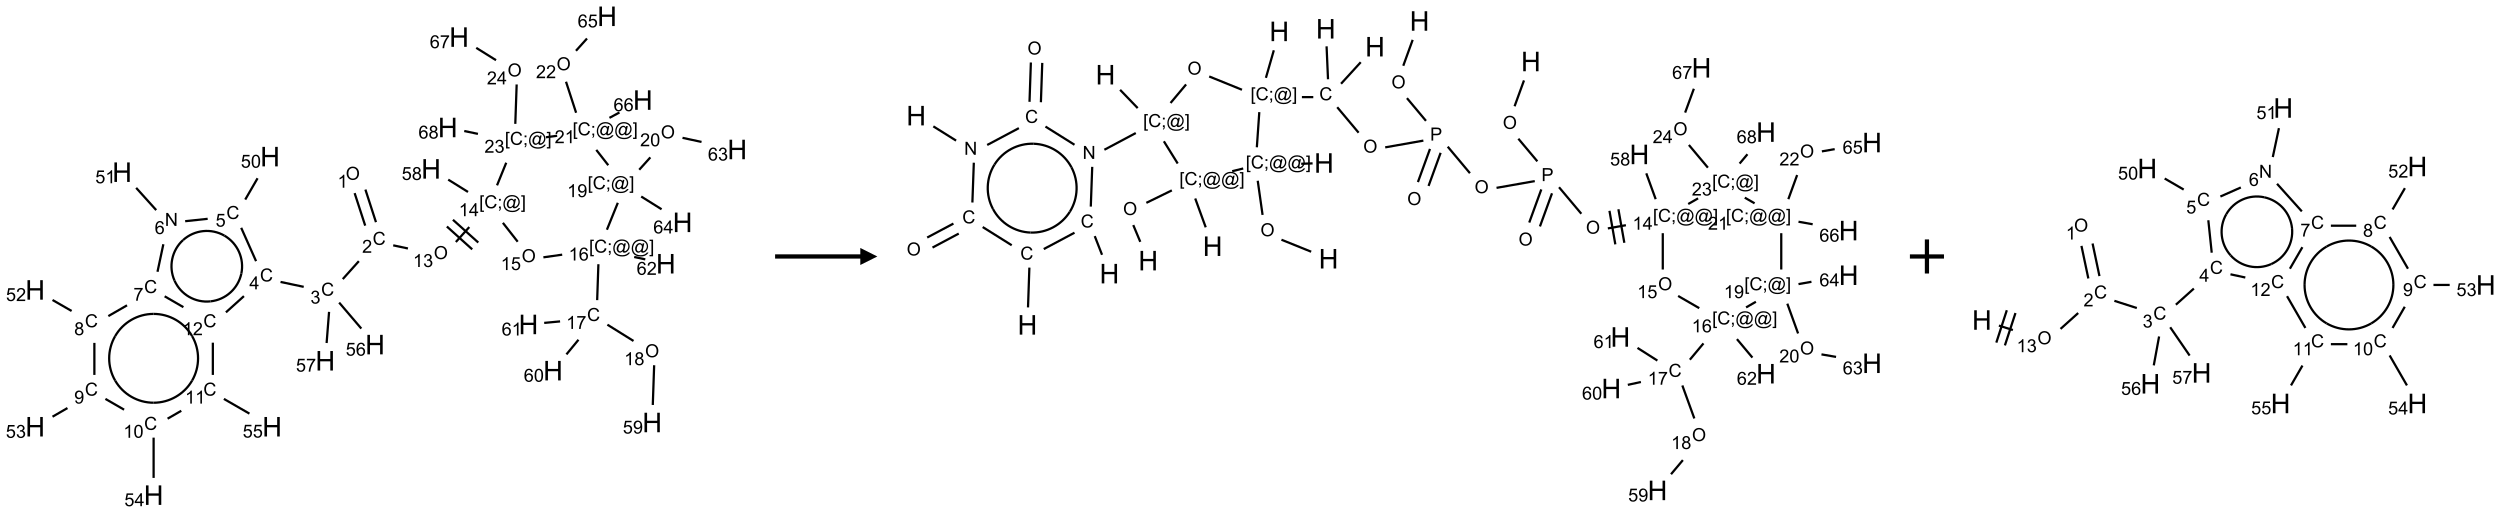 <?xml version="1.0" encoding="UTF-8"?>
<svg xmlns="http://www.w3.org/2000/svg" xmlns:xlink="http://www.w3.org/1999/xlink" width="1467" height="301" viewBox="0 0 1467 301">
<defs>
<g>
<g id="glyph-0-0">
<path d="M 1.332 0 L 1.332 -6.668 L 6.668 -6.668 L 6.668 0 Z M 1.5 -0.168 L 6.5 -0.168 L 6.5 -6.5 L 1.5 -6.5 Z M 1.5 -0.168 "/>
</g>
<g id="glyph-0-1">
<path d="M 0.516 -3.719 C 0.516 -4.984 0.855 -5.977 1.535 -6.695 C 2.215 -7.414 3.094 -7.77 4.172 -7.77 C 4.875 -7.77 5.512 -7.602 6.078 -7.266 C 6.645 -6.93 7.074 -6.461 7.371 -5.855 C 7.668 -5.254 7.816 -4.57 7.816 -3.809 C 7.816 -3.035 7.66 -2.34 7.348 -1.73 C 7.035 -1.117 6.594 -0.656 6.02 -0.34 C 5.449 -0.027 4.828 0.129 4.168 0.129 C 3.449 0.129 2.805 -0.043 2.238 -0.391 C 1.672 -0.738 1.246 -1.211 0.953 -1.812 C 0.66 -2.414 0.516 -3.047 0.516 -3.719 Z M 1.559 -3.703 C 1.559 -2.781 1.805 -2.059 2.301 -1.527 C 2.793 -1 3.414 -0.734 4.16 -0.734 C 4.922 -0.734 5.547 -1 6.039 -1.535 C 6.531 -2.07 6.777 -2.828 6.777 -3.812 C 6.777 -4.434 6.672 -4.977 6.461 -5.441 C 6.25 -5.902 5.945 -6.262 5.539 -6.52 C 5.133 -6.773 4.68 -6.902 4.176 -6.902 C 3.461 -6.902 2.848 -6.656 2.332 -6.164 C 1.816 -5.672 1.559 -4.852 1.559 -3.703 Z M 1.559 -3.703 "/>
</g>
<g id="glyph-0-2">
<path d="M 3.973 0 L 3.035 0 L 3.035 -5.973 C 2.809 -5.758 2.516 -5.543 2.148 -5.328 C 1.781 -5.113 1.453 -4.953 1.16 -4.844 L 1.16 -5.75 C 1.684 -5.996 2.145 -6.297 2.535 -6.645 C 2.93 -6.996 3.207 -7.336 3.371 -7.668 L 3.973 -7.668 Z M 3.973 0 "/>
</g>
<g id="glyph-0-3">
<path d="M 6.27 -2.676 L 7.281 -2.422 C 7.07 -1.594 6.688 -0.961 6.137 -0.523 C 5.586 -0.086 4.914 0.129 4.121 0.129 C 3.297 0.129 2.629 -0.039 2.113 -0.371 C 1.598 -0.707 1.203 -1.191 0.934 -1.828 C 0.664 -2.465 0.531 -3.145 0.531 -3.875 C 0.531 -4.672 0.684 -5.363 0.988 -5.957 C 1.293 -6.547 1.723 -6.996 2.285 -7.305 C 2.844 -7.613 3.461 -7.766 4.137 -7.766 C 4.898 -7.766 5.543 -7.57 6.062 -7.184 C 6.582 -6.793 6.945 -6.246 7.152 -5.543 L 6.156 -5.309 C 5.98 -5.863 5.723 -6.266 5.387 -6.52 C 5.051 -6.773 4.625 -6.902 4.113 -6.902 C 3.527 -6.902 3.039 -6.762 2.645 -6.48 C 2.25 -6.199 1.973 -5.82 1.812 -5.348 C 1.652 -4.871 1.574 -4.383 1.574 -3.879 C 1.574 -3.23 1.668 -2.664 1.855 -2.18 C 2.047 -1.695 2.34 -1.332 2.738 -1.094 C 3.137 -0.855 3.57 -0.734 4.035 -0.734 C 4.602 -0.734 5.082 -0.898 5.473 -1.223 C 5.867 -1.551 6.133 -2.035 6.27 -2.676 Z M 6.27 -2.676 "/>
</g>
<g id="glyph-0-4">
<path d="M 5.371 -0.902 L 5.371 0 L 0.324 0 C 0.316 -0.227 0.352 -0.441 0.434 -0.652 C 0.562 -0.996 0.766 -1.332 1.051 -1.668 C 1.332 -2 1.742 -2.387 2.277 -2.824 C 3.105 -3.504 3.668 -4.043 3.957 -4.441 C 4.25 -4.84 4.395 -5.215 4.395 -5.566 C 4.395 -5.938 4.262 -6.254 3.996 -6.508 C 3.73 -6.762 3.387 -6.891 2.957 -6.891 C 2.508 -6.891 2.145 -6.754 1.875 -6.484 C 1.605 -6.215 1.469 -5.84 1.465 -5.359 L 0.5 -5.457 C 0.566 -6.176 0.812 -6.727 1.246 -7.102 C 1.676 -7.477 2.254 -7.668 2.98 -7.668 C 3.711 -7.668 4.293 -7.465 4.719 -7.059 C 5.145 -6.652 5.359 -6.148 5.359 -5.547 C 5.359 -5.242 5.297 -4.941 5.172 -4.645 C 5.047 -4.352 4.84 -4.039 4.551 -3.715 C 4.262 -3.387 3.777 -2.938 3.105 -2.371 C 2.543 -1.898 2.18 -1.578 2.02 -1.41 C 1.859 -1.242 1.73 -1.07 1.625 -0.902 Z M 5.371 -0.902 "/>
</g>
<g id="glyph-0-5">
<path d="M 0.449 -2.016 L 1.387 -2.141 C 1.492 -1.609 1.676 -1.227 1.934 -0.992 C 2.191 -0.758 2.508 -0.641 2.879 -0.641 C 3.32 -0.641 3.695 -0.793 3.996 -1.098 C 4.301 -1.402 4.453 -1.781 4.453 -2.234 C 4.453 -2.664 4.312 -3.02 4.031 -3.301 C 3.75 -3.578 3.391 -3.719 2.957 -3.719 C 2.781 -3.719 2.562 -3.684 2.297 -3.613 L 2.402 -4.438 C 2.465 -4.43 2.516 -4.426 2.551 -4.426 C 2.949 -4.426 3.312 -4.531 3.629 -4.738 C 3.949 -4.949 4.109 -5.27 4.109 -5.703 C 4.109 -6.047 3.992 -6.332 3.762 -6.559 C 3.527 -6.785 3.227 -6.895 2.859 -6.895 C 2.496 -6.895 2.191 -6.781 1.949 -6.551 C 1.707 -6.324 1.547 -5.98 1.48 -5.52 L 0.543 -5.688 C 0.656 -6.316 0.918 -6.805 1.324 -7.148 C 1.73 -7.492 2.234 -7.668 2.84 -7.668 C 3.254 -7.668 3.641 -7.578 3.988 -7.398 C 4.34 -7.219 4.609 -6.977 4.793 -6.668 C 4.98 -6.359 5.074 -6.031 5.074 -5.684 C 5.074 -5.352 4.984 -5.051 4.809 -4.781 C 4.629 -4.512 4.367 -4.297 4.02 -4.137 C 4.473 -4.031 4.824 -3.816 5.074 -3.488 C 5.324 -3.16 5.449 -2.75 5.449 -2.254 C 5.449 -1.59 5.203 -1.023 4.719 -0.559 C 4.234 -0.098 3.617 0.137 2.875 0.137 C 2.203 0.137 1.648 -0.062 1.207 -0.465 C 0.762 -0.863 0.512 -1.379 0.449 -2.016 Z M 0.449 -2.016 "/>
</g>
<g id="glyph-0-6">
<path d="M 3.449 0 L 3.449 -1.828 L 0.137 -1.828 L 0.137 -2.688 L 3.621 -7.637 L 4.387 -7.637 L 4.387 -2.688 L 5.418 -2.688 L 5.418 -1.828 L 4.387 -1.828 L 4.387 0 Z M 3.449 -2.688 L 3.449 -6.129 L 1.059 -2.688 Z M 3.449 -2.688 "/>
</g>
<g id="glyph-0-7">
<path d="M 0.441 -2 L 1.426 -2.082 C 1.5 -1.605 1.668 -1.242 1.934 -1.004 C 2.199 -0.762 2.52 -0.641 2.895 -0.641 C 3.348 -0.641 3.73 -0.812 4.043 -1.152 C 4.355 -1.492 4.512 -1.941 4.512 -2.504 C 4.512 -3.039 4.359 -3.461 4.059 -3.77 C 3.758 -4.078 3.367 -4.234 2.879 -4.234 C 2.578 -4.234 2.305 -4.164 2.062 -4.027 C 1.82 -3.891 1.629 -3.715 1.488 -3.496 L 0.609 -3.609 L 1.348 -7.531 L 5.145 -7.531 L 5.145 -6.637 L 2.098 -6.637 L 1.688 -4.582 C 2.145 -4.902 2.625 -5.062 3.129 -5.062 C 3.797 -5.062 4.359 -4.832 4.816 -4.371 C 5.277 -3.91 5.504 -3.312 5.504 -2.59 C 5.504 -1.898 5.305 -1.301 4.902 -0.797 C 4.41 -0.18 3.742 0.129 2.895 0.129 C 2.199 0.129 1.633 -0.062 1.195 -0.453 C 0.758 -0.844 0.504 -1.359 0.441 -2 Z M 0.441 -2 "/>
</g>
<g id="glyph-0-8">
<path d="M 0.441 -3.766 C 0.441 -4.668 0.535 -5.395 0.723 -5.945 C 0.906 -6.496 1.184 -6.922 1.551 -7.219 C 1.918 -7.516 2.375 -7.668 2.934 -7.668 C 3.344 -7.668 3.703 -7.586 4.012 -7.418 C 4.32 -7.254 4.574 -7.016 4.777 -6.707 C 4.977 -6.395 5.137 -6.016 5.25 -5.57 C 5.363 -5.125 5.422 -4.523 5.422 -3.766 C 5.422 -2.871 5.328 -2.148 5.145 -1.598 C 4.961 -1.047 4.688 -0.621 4.32 -0.32 C 3.953 -0.02 3.492 0.129 2.934 0.129 C 2.195 0.129 1.617 -0.133 1.199 -0.66 C 0.695 -1.297 0.441 -2.332 0.441 -3.766 Z M 1.406 -3.766 C 1.406 -2.512 1.555 -1.68 1.848 -1.262 C 2.141 -0.848 2.5 -0.641 2.934 -0.641 C 3.363 -0.641 3.727 -0.848 4.02 -1.266 C 4.312 -1.684 4.457 -2.516 4.457 -3.766 C 4.457 -5.023 4.312 -5.859 4.02 -6.27 C 3.727 -6.684 3.359 -6.891 2.922 -6.891 C 2.492 -6.891 2.148 -6.707 1.891 -6.344 C 1.566 -5.879 1.406 -5.02 1.406 -3.766 Z M 1.406 -3.766 "/>
</g>
<g id="glyph-0-9">
<path d="M 0.812 0 L 0.812 -7.637 L 1.848 -7.637 L 5.859 -1.641 L 5.859 -7.637 L 6.828 -7.637 L 6.828 0 L 5.793 0 L 1.781 -6 L 1.781 0 Z M 0.812 0 "/>
</g>
<g id="glyph-0-10">
<path d="M 5.309 -5.766 L 4.375 -5.691 C 4.293 -6.059 4.172 -6.328 4.02 -6.496 C 3.766 -6.762 3.453 -6.895 3.082 -6.895 C 2.785 -6.895 2.523 -6.812 2.297 -6.645 C 2 -6.43 1.77 -6.117 1.598 -5.703 C 1.43 -5.289 1.34 -4.703 1.332 -3.938 C 1.559 -4.281 1.836 -4.535 2.16 -4.703 C 2.488 -4.871 2.828 -4.953 3.188 -4.953 C 3.812 -4.953 4.344 -4.723 4.785 -4.262 C 5.223 -3.801 5.441 -3.207 5.441 -2.48 C 5.441 -2 5.34 -1.555 5.133 -1.145 C 4.926 -0.73 4.641 -0.418 4.281 -0.199 C 3.922 0.02 3.512 0.129 3.051 0.129 C 2.27 0.129 1.633 -0.156 1.141 -0.73 C 0.648 -1.305 0.402 -2.254 0.402 -3.574 C 0.402 -5.051 0.672 -6.121 1.219 -6.793 C 1.695 -7.375 2.336 -7.668 3.141 -7.668 C 3.742 -7.668 4.234 -7.5 4.617 -7.16 C 5 -6.824 5.23 -6.359 5.309 -5.766 Z M 1.48 -2.473 C 1.48 -2.152 1.547 -1.844 1.684 -1.547 C 1.82 -1.25 2.016 -1.027 2.262 -0.871 C 2.508 -0.719 2.766 -0.641 3.035 -0.641 C 3.434 -0.641 3.773 -0.801 4.059 -1.121 C 4.344 -1.441 4.484 -1.875 4.484 -2.422 C 4.484 -2.949 4.344 -3.367 4.062 -3.668 C 3.781 -3.973 3.426 -4.125 3 -4.125 C 2.578 -4.125 2.219 -3.973 1.922 -3.668 C 1.625 -3.363 1.48 -2.969 1.48 -2.473 Z M 1.48 -2.473 "/>
</g>
<g id="glyph-0-11">
<path d="M 0.504 -6.637 L 0.504 -7.535 L 5.449 -7.535 L 5.449 -6.809 C 4.961 -6.289 4.48 -5.602 4.004 -4.746 C 3.527 -3.887 3.156 -3.004 2.895 -2.098 C 2.707 -1.461 2.59 -0.762 2.535 0 L 1.574 0 C 1.582 -0.602 1.703 -1.328 1.926 -2.176 C 2.152 -3.027 2.477 -3.848 2.898 -4.637 C 3.32 -5.426 3.77 -6.094 4.246 -6.637 Z M 0.504 -6.637 "/>
</g>
<g id="glyph-0-12">
<path d="M 1.887 -4.141 C 1.496 -4.281 1.207 -4.484 1.02 -4.75 C 0.832 -5.016 0.738 -5.328 0.738 -5.699 C 0.738 -6.254 0.938 -6.719 1.34 -7.098 C 1.738 -7.477 2.27 -7.668 2.934 -7.668 C 3.598 -7.668 4.137 -7.473 4.543 -7.086 C 4.949 -6.699 5.152 -6.227 5.152 -5.672 C 5.152 -5.316 5.059 -5.008 4.871 -4.746 C 4.688 -4.484 4.406 -4.281 4.027 -4.141 C 4.496 -3.988 4.852 -3.742 5.098 -3.402 C 5.34 -3.062 5.465 -2.656 5.465 -2.184 C 5.465 -1.531 5.234 -0.98 4.77 -0.535 C 4.309 -0.09 3.703 0.129 2.949 0.129 C 2.195 0.129 1.586 -0.094 1.125 -0.539 C 0.664 -0.984 0.434 -1.543 0.434 -2.207 C 0.434 -2.703 0.559 -3.121 0.809 -3.457 C 1.062 -3.793 1.422 -4.02 1.887 -4.141 Z M 1.699 -5.73 C 1.699 -5.367 1.812 -5.074 2.047 -4.844 C 2.281 -4.613 2.582 -4.5 2.953 -4.5 C 3.312 -4.5 3.609 -4.613 3.84 -4.84 C 4.07 -5.066 4.188 -5.348 4.188 -5.676 C 4.188 -6.02 4.07 -6.309 3.832 -6.543 C 3.594 -6.777 3.297 -6.895 2.941 -6.895 C 2.586 -6.895 2.289 -6.781 2.051 -6.551 C 1.816 -6.324 1.699 -6.047 1.699 -5.73 Z M 1.395 -2.203 C 1.395 -1.938 1.461 -1.676 1.586 -1.426 C 1.711 -1.176 1.902 -0.984 2.152 -0.848 C 2.402 -0.711 2.672 -0.641 2.957 -0.641 C 3.406 -0.641 3.777 -0.785 4.066 -1.074 C 4.359 -1.363 4.504 -1.727 4.504 -2.172 C 4.504 -2.625 4.355 -2.996 4.055 -3.293 C 3.754 -3.586 3.379 -3.734 2.926 -3.734 C 2.484 -3.734 2.121 -3.59 1.832 -3.297 C 1.543 -3.004 1.395 -2.641 1.395 -2.203 Z M 1.395 -2.203 "/>
</g>
<g id="glyph-0-13">
<path d="M 0.582 -1.766 L 1.484 -1.848 C 1.562 -1.426 1.707 -1.117 1.922 -0.926 C 2.137 -0.734 2.414 -0.641 2.75 -0.641 C 3.039 -0.641 3.289 -0.707 3.508 -0.84 C 3.727 -0.973 3.902 -1.148 4.043 -1.367 C 4.18 -1.586 4.297 -1.887 4.391 -2.262 C 4.484 -2.637 4.531 -3.016 4.531 -3.406 C 4.531 -3.449 4.531 -3.512 4.527 -3.594 C 4.34 -3.297 4.082 -3.055 3.758 -2.867 C 3.434 -2.68 3.082 -2.59 2.703 -2.59 C 2.07 -2.59 1.535 -2.816 1.098 -3.277 C 0.66 -3.734 0.441 -4.34 0.441 -5.09 C 0.441 -5.863 0.672 -6.484 1.129 -6.957 C 1.586 -7.43 2.156 -7.668 2.844 -7.668 C 3.34 -7.668 3.793 -7.531 4.207 -7.266 C 4.617 -7 4.93 -6.617 5.145 -6.121 C 5.355 -5.629 5.465 -4.91 5.465 -3.973 C 5.465 -2.996 5.359 -2.223 5.145 -1.645 C 4.934 -1.066 4.617 -0.625 4.199 -0.324 C 3.781 -0.02 3.293 0.129 2.73 0.129 C 2.133 0.129 1.645 -0.035 1.266 -0.367 C 0.887 -0.699 0.66 -1.164 0.582 -1.766 Z M 4.422 -5.137 C 4.422 -5.676 4.277 -6.102 3.992 -6.418 C 3.707 -6.734 3.359 -6.891 2.957 -6.891 C 2.543 -6.891 2.18 -6.719 1.871 -6.379 C 1.562 -6.039 1.406 -5.598 1.406 -5.059 C 1.406 -4.57 1.555 -4.176 1.848 -3.871 C 2.141 -3.566 2.5 -3.418 2.934 -3.418 C 3.367 -3.418 3.723 -3.57 4.004 -3.871 C 4.281 -4.176 4.422 -4.598 4.422 -5.137 Z M 4.422 -5.137 "/>
</g>
<g id="glyph-0-14">
<path d="M 0.723 2.121 L 0.723 -7.637 L 2.793 -7.637 L 2.793 -6.859 L 1.66 -6.859 L 1.66 1.344 L 2.793 1.344 L 2.793 2.121 Z M 0.723 2.121 "/>
</g>
<g id="glyph-0-15">
<path d="M 0.949 -4.465 L 0.949 -5.531 L 2.016 -5.531 L 2.016 -4.465 Z M 0.949 0 L 0.949 -1.066 L 2.016 -1.066 L 2.016 0 C 2.016 0.391 1.945 0.711 1.809 0.949 C 1.668 1.191 1.449 1.379 1.145 1.512 L 0.887 1.109 C 1.082 1.023 1.23 0.895 1.324 0.727 C 1.418 0.559 1.469 0.316 1.48 0 Z M 0.949 0 "/>
</g>
<g id="glyph-0-16">
<path d="M 6.047 -0.848 C 5.82 -0.59 5.57 -0.379 5.289 -0.223 C 5.008 -0.062 4.73 0.016 4.449 0.016 C 4.141 0.016 3.84 -0.074 3.547 -0.254 C 3.254 -0.434 3.02 -0.715 2.836 -1.09 C 2.652 -1.465 2.562 -1.875 2.562 -2.324 C 2.562 -2.875 2.703 -3.43 2.988 -3.98 C 3.27 -4.535 3.621 -4.953 4.043 -5.23 C 4.461 -5.508 4.871 -5.645 5.266 -5.645 C 5.566 -5.645 5.855 -5.566 6.129 -5.41 C 6.402 -5.25 6.641 -5.012 6.84 -4.688 L 7.016 -5.496 L 7.949 -5.496 L 7.199 -2 C 7.094 -1.516 7.043 -1.246 7.043 -1.191 C 7.043 -1.098 7.078 -1.02 7.148 -0.949 C 7.219 -0.883 7.305 -0.848 7.406 -0.848 C 7.59 -0.848 7.832 -0.953 8.129 -1.168 C 8.527 -1.445 8.84 -1.816 9.07 -2.285 C 9.301 -2.75 9.418 -3.234 9.418 -3.73 C 9.418 -4.309 9.27 -4.852 8.973 -5.355 C 8.676 -5.859 8.23 -6.262 7.645 -6.562 C 7.055 -6.863 6.406 -7.016 5.691 -7.016 C 4.879 -7.016 4.137 -6.824 3.465 -6.445 C 2.793 -6.066 2.273 -5.52 1.902 -4.809 C 1.535 -4.098 1.348 -3.34 1.348 -2.527 C 1.348 -1.676 1.535 -0.941 1.902 -0.328 C 2.273 0.285 2.809 0.742 3.508 1.035 C 4.207 1.328 4.984 1.473 5.832 1.473 C 6.742 1.473 7.504 1.32 8.121 1.016 C 8.734 0.711 9.195 0.34 9.5 -0.098 L 10.441 -0.098 C 10.266 0.266 9.961 0.637 9.531 1.016 C 9.102 1.395 8.59 1.695 7.996 1.914 C 7.402 2.133 6.688 2.246 5.848 2.246 C 5.078 2.246 4.367 2.145 3.715 1.949 C 3.066 1.75 2.512 1.453 2.051 1.055 C 1.594 0.656 1.25 0.199 1.016 -0.316 C 0.723 -0.973 0.578 -1.684 0.578 -2.441 C 0.578 -3.289 0.75 -4.098 1.098 -4.863 C 1.523 -5.805 2.125 -6.527 2.902 -7.027 C 3.684 -7.527 4.629 -7.777 5.738 -7.777 C 6.602 -7.777 7.375 -7.602 8.059 -7.246 C 8.746 -6.895 9.285 -6.371 9.684 -5.672 C 10.02 -5.07 10.188 -4.418 10.188 -3.715 C 10.188 -2.707 9.832 -1.812 9.125 -1.031 C 8.492 -0.328 7.801 0.02 7.051 0.02 C 6.812 0.02 6.617 -0.016 6.473 -0.09 C 6.324 -0.16 6.215 -0.266 6.145 -0.402 C 6.102 -0.488 6.066 -0.637 6.047 -0.848 Z M 3.527 -2.262 C 3.527 -1.785 3.641 -1.414 3.863 -1.152 C 4.09 -0.887 4.348 -0.754 4.641 -0.754 C 4.836 -0.754 5.039 -0.812 5.254 -0.93 C 5.469 -1.047 5.676 -1.219 5.871 -1.449 C 6.066 -1.676 6.23 -1.969 6.355 -2.32 C 6.48 -2.672 6.543 -3.027 6.543 -3.379 C 6.543 -3.852 6.426 -4.219 6.191 -4.48 C 5.957 -4.738 5.672 -4.871 5.332 -4.871 C 5.109 -4.871 4.902 -4.812 4.707 -4.699 C 4.512 -4.586 4.32 -4.406 4.137 -4.156 C 3.953 -3.906 3.805 -3.602 3.691 -3.246 C 3.582 -2.887 3.527 -2.559 3.527 -2.262 Z M 3.527 -2.262 "/>
</g>
<g id="glyph-0-17">
<path d="M 2.27 2.121 L 0.203 2.121 L 0.203 1.344 L 1.332 1.344 L 1.332 -6.859 L 0.203 -6.859 L 0.203 -7.637 L 2.27 -7.637 Z M 2.27 2.121 "/>
</g>
<g id="glyph-0-18">
<path d="M 0.824 0 L 0.824 -7.637 L 3.703 -7.637 C 4.211 -7.637 4.598 -7.609 4.863 -7.562 C 5.238 -7.5 5.555 -7.383 5.809 -7.207 C 6.062 -7.031 6.266 -6.785 6.418 -6.469 C 6.574 -6.152 6.652 -5.805 6.652 -5.426 C 6.652 -4.777 6.445 -4.227 6.031 -3.777 C 5.617 -3.328 4.871 -3.105 3.793 -3.105 L 1.832 -3.105 L 1.832 0 Z M 1.832 -4.004 L 3.809 -4.004 C 4.461 -4.004 4.922 -4.125 5.199 -4.371 C 5.473 -4.613 5.609 -4.953 5.609 -5.395 C 5.609 -5.715 5.527 -5.988 5.367 -6.215 C 5.207 -6.441 4.992 -6.594 4.73 -6.668 C 4.559 -6.711 4.246 -6.734 3.785 -6.734 L 1.832 -6.734 Z M 1.832 -4.004 "/>
</g>
<g id="glyph-1-0">
<path d="M 2 0 L 2 -10 L 10 -10 L 10 0 Z M 2.25 -0.25 L 9.75 -0.25 L 9.75 -9.75 L 2.25 -9.75 Z M 2.25 -0.25 "/>
</g>
<g id="glyph-1-1">
<path d="M 1.281 0 L 1.281 -11.453 L 2.797 -11.453 L 2.797 -6.75 L 8.75 -6.75 L 8.75 -11.453 L 10.266 -11.453 L 10.266 0 L 8.75 0 L 8.75 -5.398 L 2.797 -5.398 L 2.797 0 Z M 1.281 0 "/>
</g>
</g>
</defs>
<path fill="none" stroke-width="0.033" stroke-linecap="butt" stroke-linejoin="miter" stroke="rgb(0%, 0%, 0%)" stroke-opacity="1" stroke-miterlimit="10" d="M 4.687 2.594 L 4.842 3.071 " transform="matrix(40, 0, 0, 40, 20.617, 9.561)"/>
<path fill="none" stroke-width="0.033" stroke-linecap="butt" stroke-linejoin="miter" stroke="rgb(0%, 0%, 0%)" stroke-opacity="1" stroke-miterlimit="10" d="M 4.845 2.542 L 5 3.02 " transform="matrix(40, 0, 0, 40, 20.617, 9.561)"/>
<path fill="none" stroke-width="0.033" stroke-linecap="butt" stroke-linejoin="miter" stroke="rgb(0%, 0%, 0%)" stroke-opacity="1" stroke-miterlimit="10" d="M 4.749 3.592 L 4.513 3.855 " transform="matrix(40, 0, 0, 40, 20.617, 9.561)"/>
<path fill="none" stroke-width="0.033" stroke-linecap="butt" stroke-linejoin="miter" stroke="rgb(0%, 0%, 0%)" stroke-opacity="1" stroke-miterlimit="10" d="M 3.94 3.969 L 3.6 3.897 " transform="matrix(40, 0, 0, 40, 20.617, 9.561)"/>
<path fill="none" stroke-width="0.033" stroke-linecap="butt" stroke-linejoin="miter" stroke="rgb(0%, 0%, 0%)" stroke-opacity="1" stroke-miterlimit="10" d="M 3.241 3.592 L 3.023 3.103 " transform="matrix(40, 0, 0, 40, 20.617, 9.561)"/>
<path fill="none" stroke-width="0.033" stroke-linecap="butt" stroke-linejoin="miter" stroke="rgb(0%, 0%, 0%)" stroke-opacity="1" stroke-miterlimit="10" d="M 3.082 2.689 L 3.263 2.376 " transform="matrix(40, 0, 0, 40, 20.617, 9.561)"/>
<path fill="none" stroke-width="0.033" stroke-linecap="butt" stroke-linejoin="miter" stroke="rgb(0%, 0%, 0%)" stroke-opacity="1" stroke-miterlimit="10" d="M 2.531 2.971 L 2.201 3.006 " transform="matrix(40, 0, 0, 40, 20.617, 9.561)"/>
<path fill="none" stroke-width="0.033" stroke-linecap="butt" stroke-linejoin="miter" stroke="rgb(0%, 0%, 0%)" stroke-opacity="1" stroke-miterlimit="10" d="M 1.776 2.843 L 1.482 2.517 " transform="matrix(40, 0, 0, 40, 20.617, 9.561)"/>
<path fill="none" stroke-width="0.033" stroke-linecap="butt" stroke-linejoin="miter" stroke="rgb(0%, 0%, 0%)" stroke-opacity="1" stroke-miterlimit="10" d="M 1.881 3.344 L 1.795 3.748 " transform="matrix(40, 0, 0, 40, 20.617, 9.561)"/>
<path fill="none" stroke-width="0.033" stroke-linecap="butt" stroke-linejoin="miter" stroke="rgb(0%, 0%, 0%)" stroke-opacity="1" stroke-miterlimit="10" d="M 1.348 4.24 L 1.074 4.398 " transform="matrix(40, 0, 0, 40, 20.617, 9.561)"/>
<path fill="none" stroke-width="0.033" stroke-linecap="butt" stroke-linejoin="miter" stroke="rgb(0%, 0%, 0%)" stroke-opacity="1" stroke-miterlimit="10" d="M 0.535 4.323 L 0.255 4.162 " transform="matrix(40, 0, 0, 40, 20.617, 9.561)"/>
<path fill="none" stroke-width="0.033" stroke-linecap="butt" stroke-linejoin="miter" stroke="rgb(0%, 0%, 0%)" stroke-opacity="1" stroke-miterlimit="10" d="M 0.869 4.791 L 0.869 5.261 " transform="matrix(40, 0, 0, 40, 20.617, 9.561)"/>
<path fill="none" stroke-width="0.033" stroke-linecap="butt" stroke-linejoin="miter" stroke="rgb(0%, 0%, 0%)" stroke-opacity="1" stroke-miterlimit="10" d="M 0.474 5.747 L 0.255 5.874 " transform="matrix(40, 0, 0, 40, 20.617, 9.561)"/>
<path fill="none" stroke-width="0.033" stroke-linecap="butt" stroke-linejoin="miter" stroke="rgb(0%, 0%, 0%)" stroke-opacity="1" stroke-miterlimit="10" d="M 1.031 5.613 L 1.305 5.771 " transform="matrix(40, 0, 0, 40, 20.617, 9.561)"/>
<path fill="none" stroke-width="0.033" stroke-linecap="butt" stroke-linejoin="miter" stroke="rgb(0%, 0%, 0%)" stroke-opacity="1" stroke-miterlimit="10" d="M 1.738 6.181 L 1.738 6.772 " transform="matrix(40, 0, 0, 40, 20.617, 9.561)"/>
<path fill="none" stroke-width="0.033" stroke-linecap="butt" stroke-linejoin="miter" stroke="rgb(0%, 0%, 0%)" stroke-opacity="1" stroke-miterlimit="10" d="M 1.943 5.903 L 2.144 5.787 " transform="matrix(40, 0, 0, 40, 20.617, 9.561)"/>
<path fill="none" stroke-width="0.033" stroke-linecap="butt" stroke-linejoin="miter" stroke="rgb(0%, 0%, 0%)" stroke-opacity="1" stroke-miterlimit="10" d="M 2.769 5.613 L 3.144 5.829 " transform="matrix(40, 0, 0, 40, 20.617, 9.561)"/>
<path fill="none" stroke-width="0.033" stroke-linecap="butt" stroke-linejoin="miter" stroke="rgb(0%, 0%, 0%)" stroke-opacity="1" stroke-miterlimit="10" d="M 2.607 5.261 L 2.607 4.788 " transform="matrix(40, 0, 0, 40, 20.617, 9.561)"/>
<path fill="none" stroke-width="0.033" stroke-linecap="butt" stroke-linejoin="miter" stroke="rgb(0%, 0%, 0%)" stroke-opacity="1" stroke-miterlimit="10" d="M 2.799 4.343 L 3.063 4.105 " transform="matrix(40, 0, 0, 40, 20.617, 9.561)"/>
<path fill="none" stroke-width="0.033" stroke-linecap="butt" stroke-linejoin="miter" stroke="rgb(0%, 0%, 0%)" stroke-opacity="1" stroke-miterlimit="10" d="M 2.175 4.267 L 1.9 4.108 " transform="matrix(40, 0, 0, 40, 20.617, 9.561)"/>
<path fill="none" stroke-width="0.033" stroke-linecap="butt" stroke-linejoin="miter" stroke="rgb(0%, 0%, 0%)" stroke-opacity="1" stroke-miterlimit="10" d="M 4.46 4.2 L 4.785 4.581 " transform="matrix(40, 0, 0, 40, 20.617, 9.561)"/>
<path fill="none" stroke-width="0.033" stroke-linecap="butt" stroke-linejoin="miter" stroke="rgb(0%, 0%, 0%)" stroke-opacity="1" stroke-miterlimit="10" d="M 4.312 4.336 L 4.276 4.793 " transform="matrix(40, 0, 0, 40, 20.617, 9.561)"/>
<path fill="none" stroke-width="0.033" stroke-linecap="butt" stroke-linejoin="miter" stroke="rgb(0%, 0%, 0%)" stroke-opacity="1" stroke-miterlimit="10" d="M 5.253 3.36 L 5.469 3.406 " transform="matrix(40, 0, 0, 40, 20.617, 9.561)"/>
<path fill="none" stroke-width="0.033" stroke-linecap="butt" stroke-linejoin="miter" stroke="rgb(0%, 0%, 0%)" stroke-opacity="1" stroke-miterlimit="10" d="M 6.172 3.311 L 6.369 3.092 " transform="matrix(40, 0, 0, 40, 20.617, 9.561)"/>
<path fill="none" stroke-width="0.033" stroke-linecap="butt" stroke-linejoin="miter" stroke="rgb(0%, 0%, 0%)" stroke-opacity="1" stroke-miterlimit="10" d="M 6.501 3.319 L 6.129 2.985 " transform="matrix(40, 0, 0, 40, 20.617, 9.561)"/>
<path fill="none" stroke-width="0.033" stroke-linecap="butt" stroke-linejoin="miter" stroke="rgb(0%, 0%, 0%)" stroke-opacity="1" stroke-miterlimit="10" d="M 6.412 3.419 L 6.04 3.084 " transform="matrix(40, 0, 0, 40, 20.617, 9.561)"/>
<path fill="none" stroke-width="0.033" stroke-linecap="butt" stroke-linejoin="miter" stroke="rgb(0%, 0%, 0%)" stroke-opacity="1" stroke-miterlimit="10" d="M 6.35 2.577 L 6.06 2.396 " transform="matrix(40, 0, 0, 40, 20.617, 9.561)"/>
<path fill="none" stroke-width="0.033" stroke-linecap="butt" stroke-linejoin="miter" stroke="rgb(0%, 0%, 0%)" stroke-opacity="1" stroke-miterlimit="10" d="M 6.862 3.03 L 7.079 3.307 " transform="matrix(40, 0, 0, 40, 20.617, 9.561)"/>
<path fill="none" stroke-width="0.033" stroke-linecap="butt" stroke-linejoin="miter" stroke="rgb(0%, 0%, 0%)" stroke-opacity="1" stroke-miterlimit="10" d="M 7.456 3.536 L 7.732 3.497 " transform="matrix(40, 0, 0, 40, 20.617, 9.561)"/>
<path fill="none" stroke-width="0.033" stroke-linecap="butt" stroke-linejoin="miter" stroke="rgb(0%, 0%, 0%)" stroke-opacity="1" stroke-miterlimit="10" d="M 8.263 3.637 L 8.245 4.164 " transform="matrix(40, 0, 0, 40, 20.617, 9.561)"/>
<path fill="none" stroke-width="0.033" stroke-linecap="butt" stroke-linejoin="miter" stroke="rgb(0%, 0%, 0%)" stroke-opacity="1" stroke-miterlimit="10" d="M 8.395 4.524 L 8.778 4.763 " transform="matrix(40, 0, 0, 40, 20.617, 9.561)"/>
<path fill="none" stroke-width="0.033" stroke-linecap="butt" stroke-linejoin="miter" stroke="rgb(0%, 0%, 0%)" stroke-opacity="1" stroke-miterlimit="10" d="M 9.081 5.119 L 9.061 5.702 " transform="matrix(40, 0, 0, 40, 20.617, 9.561)"/>
<path fill="none" stroke-width="0.033" stroke-linecap="butt" stroke-linejoin="miter" stroke="rgb(0%, 0%, 0%)" stroke-opacity="1" stroke-miterlimit="10" d="M 7.971 4.745 L 7.794 4.96 " transform="matrix(40, 0, 0, 40, 20.617, 9.561)"/>
<path fill="none" stroke-width="0.033" stroke-linecap="butt" stroke-linejoin="miter" stroke="rgb(0%, 0%, 0%)" stroke-opacity="1" stroke-miterlimit="10" d="M 7.701 4.476 L 7.468 4.498 " transform="matrix(40, 0, 0, 40, 20.617, 9.561)"/>
<path fill="none" stroke-width="0.033" stroke-linecap="butt" stroke-linejoin="miter" stroke="rgb(0%, 0%, 0%)" stroke-opacity="1" stroke-miterlimit="10" d="M 8.788 3.531 L 8.951 3.566 " transform="matrix(40, 0, 0, 40, 20.617, 9.561)"/>
<path fill="none" stroke-width="0.033" stroke-linecap="butt" stroke-linejoin="miter" stroke="rgb(0%, 0%, 0%)" stroke-opacity="1" stroke-miterlimit="10" d="M 8.388 3.131 L 8.548 2.736 " transform="matrix(40, 0, 0, 40, 20.617, 9.561)"/>
<path fill="none" stroke-width="0.033" stroke-linecap="butt" stroke-linejoin="miter" stroke="rgb(0%, 0%, 0%)" stroke-opacity="1" stroke-miterlimit="10" d="M 8.862 2.251 L 9.025 2.07 " transform="matrix(40, 0, 0, 40, 20.617, 9.561)"/>
<path fill="none" stroke-width="0.033" stroke-linecap="butt" stroke-linejoin="miter" stroke="rgb(0%, 0%, 0%)" stroke-opacity="1" stroke-miterlimit="10" d="M 9.497 1.783 L 9.776 1.843 " transform="matrix(40, 0, 0, 40, 20.617, 9.561)"/>
<path fill="none" stroke-width="0.033" stroke-linecap="butt" stroke-linejoin="miter" stroke="rgb(0%, 0%, 0%)" stroke-opacity="1" stroke-miterlimit="10" d="M 8.891 2.644 L 9.19 2.831 " transform="matrix(40, 0, 0, 40, 20.617, 9.561)"/>
<path fill="none" stroke-width="0.033" stroke-linecap="butt" stroke-linejoin="miter" stroke="rgb(0%, 0%, 0%)" stroke-opacity="1" stroke-miterlimit="10" d="M 8.408 2.185 L 8.232 1.96 " transform="matrix(40, 0, 0, 40, 20.617, 9.561)"/>
<path fill="none" stroke-width="0.033" stroke-linecap="butt" stroke-linejoin="miter" stroke="rgb(0%, 0%, 0%)" stroke-opacity="1" stroke-miterlimit="10" d="M 7.936 1.415 L 7.788 0.96 " transform="matrix(40, 0, 0, 40, 20.617, 9.561)"/>
<path fill="none" stroke-width="0.033" stroke-linecap="butt" stroke-linejoin="miter" stroke="rgb(0%, 0%, 0%)" stroke-opacity="1" stroke-miterlimit="10" d="M 7.934 0.506 L 8.096 0.326 " transform="matrix(40, 0, 0, 40, 20.617, 9.561)"/>
<path fill="none" stroke-width="0.033" stroke-linecap="butt" stroke-linejoin="miter" stroke="rgb(0%, 0%, 0%)" stroke-opacity="1" stroke-miterlimit="10" d="M 8.425 1.49 L 8.572 1.411 " transform="matrix(40, 0, 0, 40, 20.617, 9.561)"/>
<path fill="none" stroke-width="0.033" stroke-linecap="butt" stroke-linejoin="miter" stroke="rgb(0%, 0%, 0%)" stroke-opacity="1" stroke-miterlimit="10" d="M 7.658 1.752 L 7.493 1.775 " transform="matrix(40, 0, 0, 40, 20.617, 9.561)"/>
<path fill="none" stroke-width="0.033" stroke-linecap="butt" stroke-linejoin="miter" stroke="rgb(0%, 0%, 0%)" stroke-opacity="1" stroke-miterlimit="10" d="M 6.911 2.148 L 6.776 2.48 " transform="matrix(40, 0, 0, 40, 20.617, 9.561)"/>
<path fill="none" stroke-width="0.033" stroke-linecap="butt" stroke-linejoin="miter" stroke="rgb(0%, 0%, 0%)" stroke-opacity="1" stroke-miterlimit="10" d="M 7.044 1.578 L 7.064 1 " transform="matrix(40, 0, 0, 40, 20.617, 9.561)"/>
<path fill="none" stroke-width="0.033" stroke-linecap="butt" stroke-linejoin="miter" stroke="rgb(0%, 0%, 0%)" stroke-opacity="1" stroke-miterlimit="10" d="M 6.761 0.644 L 6.471 0.463 " transform="matrix(40, 0, 0, 40, 20.617, 9.561)"/>
<path fill="none" stroke-width="0.033" stroke-linecap="butt" stroke-linejoin="miter" stroke="rgb(0%, 0%, 0%)" stroke-opacity="1" stroke-miterlimit="10" d="M 6.496 1.725 L 6.295 1.683 " transform="matrix(40, 0, 0, 40, 20.617, 9.561)"/>
<path fill="none" stroke-width="0.033" stroke-linecap="butt" stroke-linejoin="miter" stroke="rgb(0%, 0%, 0%)" stroke-opacity="1" stroke-miterlimit="10" d="M 2.777 3.218 C 2.971 3.331 3.071 3.555 3.025 3.775 " transform="matrix(40, 0, 0, 40, 20.617, 9.561)"/>
<path fill="none" stroke-width="0.033" stroke-linecap="butt" stroke-linejoin="miter" stroke="rgb(0%, 0%, 0%)" stroke-opacity="1" stroke-miterlimit="10" d="M 2.171 3.282 C 2.338 3.132 2.583 3.106 2.777 3.218 " transform="matrix(40, 0, 0, 40, 20.617, 9.561)"/>
<path fill="none" stroke-width="0.033" stroke-linecap="butt" stroke-linejoin="miter" stroke="rgb(0%, 0%, 0%)" stroke-opacity="1" stroke-miterlimit="10" d="M 2.045 3.878 C 1.954 3.673 2.005 3.432 2.171 3.282 " transform="matrix(40, 0, 0, 40, 20.617, 9.561)"/>
<path fill="none" stroke-width="0.033" stroke-linecap="butt" stroke-linejoin="miter" stroke="rgb(0%, 0%, 0%)" stroke-opacity="1" stroke-miterlimit="10" d="M 2.572 4.182 C 2.349 4.206 2.136 4.083 2.045 3.878 " transform="matrix(40, 0, 0, 40, 20.617, 9.561)"/>
<path fill="none" stroke-width="0.033" stroke-linecap="butt" stroke-linejoin="miter" stroke="rgb(0%, 0%, 0%)" stroke-opacity="1" stroke-miterlimit="10" d="M 3.025 3.775 C 2.978 3.994 2.795 4.159 2.572 4.182 " transform="matrix(40, 0, 0, 40, 20.617, 9.561)"/>
<path fill="none" stroke-width="0.033" stroke-linecap="butt" stroke-linejoin="miter" stroke="rgb(0%, 0%, 0%)" stroke-opacity="1" stroke-miterlimit="10" d="M 1.174 4.692 C 1.29 4.49 1.505 4.366 1.738 4.366 " transform="matrix(40, 0, 0, 40, 20.617, 9.561)"/>
<path fill="none" stroke-width="0.033" stroke-linecap="butt" stroke-linejoin="miter" stroke="rgb(0%, 0%, 0%)" stroke-opacity="1" stroke-miterlimit="10" d="M 1.174 5.344 C 1.057 5.142 1.057 4.894 1.174 4.692 " transform="matrix(40, 0, 0, 40, 20.617, 9.561)"/>
<path fill="none" stroke-width="0.033" stroke-linecap="butt" stroke-linejoin="miter" stroke="rgb(0%, 0%, 0%)" stroke-opacity="1" stroke-miterlimit="10" d="M 1.738 5.669 C 1.505 5.669 1.29 5.545 1.174 5.344 " transform="matrix(40, 0, 0, 40, 20.617, 9.561)"/>
<path fill="none" stroke-width="0.033" stroke-linecap="butt" stroke-linejoin="miter" stroke="rgb(0%, 0%, 0%)" stroke-opacity="1" stroke-miterlimit="10" d="M 2.303 5.344 C 2.186 5.545 1.971 5.669 1.738 5.669 " transform="matrix(40, 0, 0, 40, 20.617, 9.561)"/>
<path fill="none" stroke-width="0.033" stroke-linecap="butt" stroke-linejoin="miter" stroke="rgb(0%, 0%, 0%)" stroke-opacity="1" stroke-miterlimit="10" d="M 2.303 4.692 C 2.419 4.894 2.419 5.142 2.303 5.344 " transform="matrix(40, 0, 0, 40, 20.617, 9.561)"/>
<path fill="none" stroke-width="0.033" stroke-linecap="butt" stroke-linejoin="miter" stroke="rgb(0%, 0%, 0%)" stroke-opacity="1" stroke-miterlimit="10" d="M 1.738 4.366 C 1.971 4.366 2.186 4.49 2.303 4.692 " transform="matrix(40, 0, 0, 40, 20.617, 9.561)"/>
<g fill="rgb(0%, 0%, 0%)" fill-opacity="1">
<use xlink:href="#glyph-0-1" x="202.875" y="105.527"/>
</g>
<g fill="rgb(0%, 0%, 0%)" fill-opacity="1">
<use xlink:href="#glyph-0-2" x="198.082" y="110.16"/>
</g>
<g fill="rgb(0%, 0%, 0%)" fill-opacity="1">
<use xlink:href="#glyph-0-3" x="218.641" y="143.699"/>
</g>
<g fill="rgb(0%, 0%, 0%)" fill-opacity="1">
<use xlink:href="#glyph-0-4" x="212.469" y="148.336"/>
</g>
<g fill="rgb(0%, 0%, 0%)" fill-opacity="1">
<use xlink:href="#glyph-0-3" x="188.406" y="173.531"/>
</g>
<g fill="rgb(0%, 0%, 0%)" fill-opacity="1">
<use xlink:href="#glyph-0-5" x="182.156" y="178.164"/>
</g>
<g fill="rgb(0%, 0%, 0%)" fill-opacity="1">
<use xlink:href="#glyph-0-3" x="152.52" y="165.184"/>
</g>
<g fill="rgb(0%, 0%, 0%)" fill-opacity="1">
<use xlink:href="#glyph-0-6" x="146.297" y="169.789"/>
</g>
<g fill="rgb(0%, 0%, 0%)" fill-opacity="1">
<use xlink:href="#glyph-0-3" x="132.816" y="128.516"/>
</g>
<g fill="rgb(0%, 0%, 0%)" fill-opacity="1">
<use xlink:href="#glyph-0-7" x="126.508" y="133.016"/>
</g>
<g fill="rgb(0%, 0%, 0%)" fill-opacity="1">
<use xlink:href="#glyph-1-1" x="152.707" y="97.633"/>
</g>
<g fill="rgb(0%, 0%, 0%)" fill-opacity="1">
<use xlink:href="#glyph-0-7" x="141.297" y="98.426"/>
<use xlink:href="#glyph-0-8" x="147.229" y="98.426"/>
</g>
<g fill="rgb(0%, 0%, 0%)" fill-opacity="1">
<use xlink:href="#glyph-0-9" x="96.723" y="132.578"/>
</g>
<g fill="rgb(0%, 0%, 0%)" fill-opacity="1">
<use xlink:href="#glyph-0-10" x="90.758" y="137.348"/>
</g>
<g fill="rgb(0%, 0%, 0%)" fill-opacity="1">
<use xlink:href="#glyph-1-1" x="65.855" y="106.762"/>
</g>
<g fill="rgb(0%, 0%, 0%)" fill-opacity="1">
<use xlink:href="#glyph-0-7" x="55.895" y="107.555"/>
<use xlink:href="#glyph-0-2" x="61.827" y="107.555"/>
</g>
<g fill="rgb(0%, 0%, 0%)" fill-opacity="1">
<use xlink:href="#glyph-0-3" x="84.551" y="171.973"/>
</g>
<g fill="rgb(0%, 0%, 0%)" fill-opacity="1">
<use xlink:href="#glyph-0-11" x="78.297" y="176.48"/>
</g>
<g fill="rgb(0%, 0%, 0%)" fill-opacity="1">
<use xlink:href="#glyph-0-3" x="49.789" y="192.043"/>
</g>
<g fill="rgb(0%, 0%, 0%)" fill-opacity="1">
<use xlink:href="#glyph-0-12" x="43.52" y="196.68"/>
</g>
<g fill="rgb(0%, 0%, 0%)" fill-opacity="1">
<use xlink:href="#glyph-1-1" x="14.844" y="175.855"/>
</g>
<g fill="rgb(0%, 0%, 0%)" fill-opacity="1">
<use xlink:href="#glyph-0-7" x="3.488" y="176.648"/>
<use xlink:href="#glyph-0-4" x="9.421" y="176.648"/>
</g>
<g fill="rgb(0%, 0%, 0%)" fill-opacity="1">
<use xlink:href="#glyph-0-3" x="49.789" y="232.184"/>
</g>
<g fill="rgb(0%, 0%, 0%)" fill-opacity="1">
<use xlink:href="#glyph-0-13" x="43.52" y="236.82"/>
</g>
<g fill="rgb(0%, 0%, 0%)" fill-opacity="1">
<use xlink:href="#glyph-1-1" x="14.844" y="256.137"/>
</g>
<g fill="rgb(0%, 0%, 0%)" fill-opacity="1">
<use xlink:href="#glyph-0-7" x="3.41" y="256.93"/>
<use xlink:href="#glyph-0-5" x="9.342" y="256.93"/>
</g>
<g fill="rgb(0%, 0%, 0%)" fill-opacity="1">
<use xlink:href="#glyph-0-3" x="84.551" y="252.254"/>
</g>
<g fill="rgb(0%, 0%, 0%)" fill-opacity="1">
<use xlink:href="#glyph-0-2" x="72.391" y="256.891"/>
<use xlink:href="#glyph-0-8" x="78.323" y="256.891"/>
</g>
<g fill="rgb(0%, 0%, 0%)" fill-opacity="1">
<use xlink:href="#glyph-1-1" x="84.371" y="296.277"/>
</g>
<g fill="rgb(0%, 0%, 0%)" fill-opacity="1">
<use xlink:href="#glyph-0-7" x="72.965" y="297.039"/>
<use xlink:href="#glyph-0-6" x="78.897" y="297.039"/>
</g>
<g fill="rgb(0%, 0%, 0%)" fill-opacity="1">
<use xlink:href="#glyph-0-3" x="119.312" y="232.184"/>
</g>
<g fill="rgb(0%, 0%, 0%)" fill-opacity="1">
<use xlink:href="#glyph-0-2" x="108.602" y="236.82"/>
<use xlink:href="#glyph-0-2" x="114.534" y="236.82"/>
</g>
<g fill="rgb(0%, 0%, 0%)" fill-opacity="1">
<use xlink:href="#glyph-1-1" x="153.895" y="256.137"/>
</g>
<g fill="rgb(0%, 0%, 0%)" fill-opacity="1">
<use xlink:href="#glyph-0-7" x="142.402" y="256.797"/>
<use xlink:href="#glyph-0-7" x="148.335" y="256.797"/>
</g>
<g fill="rgb(0%, 0%, 0%)" fill-opacity="1">
<use xlink:href="#glyph-0-3" x="119.312" y="192.043"/>
</g>
<g fill="rgb(0%, 0%, 0%)" fill-opacity="1">
<use xlink:href="#glyph-0-2" x="107.207" y="196.68"/>
<use xlink:href="#glyph-0-4" x="113.139" y="196.68"/>
</g>
<g fill="rgb(0%, 0%, 0%)" fill-opacity="1">
<use xlink:href="#glyph-1-1" x="214.297" y="207.938"/>
</g>
<g fill="rgb(0%, 0%, 0%)" fill-opacity="1">
<use xlink:href="#glyph-0-7" x="202.867" y="208.727"/>
<use xlink:href="#glyph-0-10" x="208.799" y="208.727"/>
</g>
<g fill="rgb(0%, 0%, 0%)" fill-opacity="1">
<use xlink:href="#glyph-1-1" x="185.078" y="217.43"/>
</g>
<g fill="rgb(0%, 0%, 0%)" fill-opacity="1">
<use xlink:href="#glyph-0-7" x="173.641" y="218.094"/>
<use xlink:href="#glyph-0-11" x="179.573" y="218.094"/>
</g>
<g fill="rgb(0%, 0%, 0%)" fill-opacity="1">
<use xlink:href="#glyph-0-1" x="254.543" y="152.051"/>
</g>
<g fill="rgb(0%, 0%, 0%)" fill-opacity="1">
<use xlink:href="#glyph-0-2" x="242.344" y="156.68"/>
<use xlink:href="#glyph-0-5" x="248.276" y="156.68"/>
</g>
<g fill="rgb(0%, 0%, 0%)" fill-opacity="1">
<use xlink:href="#glyph-0-14" x="281.191" y="122.223"/>
<use xlink:href="#glyph-0-3" x="284.155" y="122.223"/>
<use xlink:href="#glyph-0-15" x="291.858" y="122.223"/>
<use xlink:href="#glyph-0-16" x="294.822" y="122.223"/>
<use xlink:href="#glyph-0-17" x="305.65" y="122.223"/>
</g>
<g fill="rgb(0%, 0%, 0%)" fill-opacity="1">
<use xlink:href="#glyph-0-2" x="269.234" y="126.852"/>
<use xlink:href="#glyph-0-6" x="275.167" y="126.852"/>
</g>
<g fill="rgb(0%, 0%, 0%)" fill-opacity="1">
<use xlink:href="#glyph-1-1" x="247.168" y="104.828"/>
</g>
<g fill="rgb(0%, 0%, 0%)" fill-opacity="1">
<use xlink:href="#glyph-0-7" x="235.715" y="105.617"/>
<use xlink:href="#glyph-0-12" x="241.647" y="105.617"/>
</g>
<g fill="rgb(0%, 0%, 0%)" fill-opacity="1">
<use xlink:href="#glyph-0-1" x="306.117" y="153.852"/>
</g>
<g fill="rgb(0%, 0%, 0%)" fill-opacity="1">
<use xlink:href="#glyph-0-2" x="293.859" y="158.48"/>
<use xlink:href="#glyph-0-7" x="299.792" y="158.48"/>
</g>
<g fill="rgb(0%, 0%, 0%)" fill-opacity="1">
<use xlink:href="#glyph-0-14" x="345.656" y="148.27"/>
<use xlink:href="#glyph-0-3" x="348.62" y="148.27"/>
<use xlink:href="#glyph-0-15" x="356.323" y="148.27"/>
<use xlink:href="#glyph-0-16" x="359.286" y="148.27"/>
<use xlink:href="#glyph-0-16" x="370.115" y="148.27"/>
<use xlink:href="#glyph-0-17" x="380.943" y="148.27"/>
</g>
<g fill="rgb(0%, 0%, 0%)" fill-opacity="1">
<use xlink:href="#glyph-0-2" x="333.672" y="152.895"/>
<use xlink:href="#glyph-0-10" x="339.604" y="152.895"/>
</g>
<g fill="rgb(0%, 0%, 0%)" fill-opacity="1">
<use xlink:href="#glyph-0-3" x="344.449" y="188.375"/>
</g>
<g fill="rgb(0%, 0%, 0%)" fill-opacity="1">
<use xlink:href="#glyph-0-2" x="332.266" y="193.012"/>
<use xlink:href="#glyph-0-11" x="338.198" y="193.012"/>
</g>
<g fill="rgb(0%, 0%, 0%)" fill-opacity="1">
<use xlink:href="#glyph-0-1" x="378.508" y="209.652"/>
</g>
<g fill="rgb(0%, 0%, 0%)" fill-opacity="1">
<use xlink:href="#glyph-0-2" x="366.289" y="214.281"/>
<use xlink:href="#glyph-0-12" x="372.221" y="214.281"/>
</g>
<g fill="rgb(0%, 0%, 0%)" fill-opacity="1">
<use xlink:href="#glyph-1-1" x="376.91" y="253.645"/>
</g>
<g fill="rgb(0%, 0%, 0%)" fill-opacity="1">
<use xlink:href="#glyph-0-7" x="365.461" y="254.438"/>
<use xlink:href="#glyph-0-13" x="371.393" y="254.438"/>
</g>
<g fill="rgb(0%, 0%, 0%)" fill-opacity="1">
<use xlink:href="#glyph-1-1" x="318.738" y="223.23"/>
</g>
<g fill="rgb(0%, 0%, 0%)" fill-opacity="1">
<use xlink:href="#glyph-0-10" x="307.328" y="224.023"/>
<use xlink:href="#glyph-0-8" x="313.26" y="224.023"/>
</g>
<g fill="rgb(0%, 0%, 0%)" fill-opacity="1">
<use xlink:href="#glyph-1-1" x="304.312" y="196.105"/>
</g>
<g fill="rgb(0%, 0%, 0%)" fill-opacity="1">
<use xlink:href="#glyph-0-10" x="294.355" y="196.898"/>
<use xlink:href="#glyph-0-2" x="300.288" y="196.898"/>
</g>
<g fill="rgb(0%, 0%, 0%)" fill-opacity="1">
<use xlink:href="#glyph-1-1" x="384.934" y="160.488"/>
</g>
<g fill="rgb(0%, 0%, 0%)" fill-opacity="1">
<use xlink:href="#glyph-0-10" x="373.578" y="161.281"/>
<use xlink:href="#glyph-0-4" x="379.51" y="161.281"/>
</g>
<g fill="rgb(0%, 0%, 0%)" fill-opacity="1">
<use xlink:href="#glyph-0-14" x="344.812" y="111.051"/>
<use xlink:href="#glyph-0-3" x="347.776" y="111.051"/>
<use xlink:href="#glyph-0-15" x="355.479" y="111.051"/>
<use xlink:href="#glyph-0-16" x="358.443" y="111.051"/>
<use xlink:href="#glyph-0-17" x="369.271" y="111.051"/>
</g>
<g fill="rgb(0%, 0%, 0%)" fill-opacity="1">
<use xlink:href="#glyph-0-2" x="332.805" y="115.68"/>
<use xlink:href="#glyph-0-13" x="338.737" y="115.68"/>
</g>
<g fill="rgb(0%, 0%, 0%)" fill-opacity="1">
<use xlink:href="#glyph-0-1" x="387.762" y="81.215"/>
</g>
<g fill="rgb(0%, 0%, 0%)" fill-opacity="1">
<use xlink:href="#glyph-0-4" x="375.59" y="85.848"/>
<use xlink:href="#glyph-0-8" x="381.522" y="85.848"/>
</g>
<g fill="rgb(0%, 0%, 0%)" fill-opacity="1">
<use xlink:href="#glyph-1-1" x="426.828" y="93.441"/>
</g>
<g fill="rgb(0%, 0%, 0%)" fill-opacity="1">
<use xlink:href="#glyph-0-10" x="415.395" y="94.234"/>
<use xlink:href="#glyph-0-5" x="421.327" y="94.234"/>
</g>
<g fill="rgb(0%, 0%, 0%)" fill-opacity="1">
<use xlink:href="#glyph-1-1" x="394.75" y="136.195"/>
</g>
<g fill="rgb(0%, 0%, 0%)" fill-opacity="1">
<use xlink:href="#glyph-0-10" x="383.348" y="136.988"/>
<use xlink:href="#glyph-0-6" x="389.28" y="136.988"/>
</g>
<g fill="rgb(0%, 0%, 0%)" fill-opacity="1">
<use xlink:href="#glyph-0-14" x="335.98" y="79.418"/>
<use xlink:href="#glyph-0-3" x="338.944" y="79.418"/>
<use xlink:href="#glyph-0-15" x="346.647" y="79.418"/>
<use xlink:href="#glyph-0-16" x="349.611" y="79.418"/>
<use xlink:href="#glyph-0-16" x="360.439" y="79.418"/>
<use xlink:href="#glyph-0-17" x="371.267" y="79.418"/>
</g>
<g fill="rgb(0%, 0%, 0%)" fill-opacity="1">
<use xlink:href="#glyph-0-4" x="325.465" y="84.047"/>
<use xlink:href="#glyph-0-2" x="331.397" y="84.047"/>
</g>
<g fill="rgb(0%, 0%, 0%)" fill-opacity="1">
<use xlink:href="#glyph-0-1" x="326.609" y="41.238"/>
</g>
<g fill="rgb(0%, 0%, 0%)" fill-opacity="1">
<use xlink:href="#glyph-0-4" x="314.488" y="45.871"/>
<use xlink:href="#glyph-0-4" x="320.421" y="45.871"/>
</g>
<g fill="rgb(0%, 0%, 0%)" fill-opacity="1">
<use xlink:href="#glyph-1-1" x="350.449" y="15.289"/>
</g>
<g fill="rgb(0%, 0%, 0%)" fill-opacity="1">
<use xlink:href="#glyph-0-10" x="338.957" y="16.082"/>
<use xlink:href="#glyph-0-7" x="344.889" y="16.082"/>
</g>
<g fill="rgb(0%, 0%, 0%)" fill-opacity="1">
<use xlink:href="#glyph-1-1" x="371.438" y="64.449"/>
</g>
<g fill="rgb(0%, 0%, 0%)" fill-opacity="1">
<use xlink:href="#glyph-0-10" x="360.008" y="65.242"/>
<use xlink:href="#glyph-0-10" x="365.94" y="65.242"/>
</g>
<g fill="rgb(0%, 0%, 0%)" fill-opacity="1">
<use xlink:href="#glyph-0-14" x="296.23" y="85.004"/>
<use xlink:href="#glyph-0-3" x="299.194" y="85.004"/>
<use xlink:href="#glyph-0-15" x="306.897" y="85.004"/>
<use xlink:href="#glyph-0-16" x="309.861" y="85.004"/>
<use xlink:href="#glyph-0-17" x="320.689" y="85.004"/>
</g>
<g fill="rgb(0%, 0%, 0%)" fill-opacity="1">
<use xlink:href="#glyph-0-4" x="284.242" y="89.633"/>
<use xlink:href="#glyph-0-5" x="290.174" y="89.633"/>
</g>
<g fill="rgb(0%, 0%, 0%)" fill-opacity="1">
<use xlink:href="#glyph-0-1" x="297.84" y="44.887"/>
</g>
<g fill="rgb(0%, 0%, 0%)" fill-opacity="1">
<use xlink:href="#glyph-0-4" x="285.676" y="49.52"/>
<use xlink:href="#glyph-0-6" x="291.608" y="49.52"/>
</g>
<g fill="rgb(0%, 0%, 0%)" fill-opacity="1">
<use xlink:href="#glyph-1-1" x="263.605" y="27.492"/>
</g>
<g fill="rgb(0%, 0%, 0%)" fill-opacity="1">
<use xlink:href="#glyph-0-10" x="252.172" y="28.285"/>
<use xlink:href="#glyph-0-11" x="258.104" y="28.285"/>
</g>
<g fill="rgb(0%, 0%, 0%)" fill-opacity="1">
<use xlink:href="#glyph-1-1" x="256.98" y="80.535"/>
</g>
<g fill="rgb(0%, 0%, 0%)" fill-opacity="1">
<use xlink:href="#glyph-0-10" x="245.531" y="81.328"/>
<use xlink:href="#glyph-0-12" x="251.464" y="81.328"/>
</g>
<path fill-rule="nonzero" fill="rgb(0%, 0%, 0%)" fill-opacity="1" d="M 454.824 151.75 L 504.824 151.75 L 504.824 155.5 L 514.824 150.5 L 504.824 145.5 L 504.824 149.25 L 454.824 149.25 "/>
<path fill="none" stroke-width="0.033" stroke-linecap="butt" stroke-linejoin="miter" stroke="rgb(0%, 0%, 0%)" stroke-opacity="1" stroke-miterlimit="10" d="M 5.865 3.385 L 5.429 3.209 " transform="matrix(40, 0, 0, 40, 534.797, 12.311)"/>
<path fill="none" stroke-width="0.033" stroke-linecap="butt" stroke-linejoin="miter" stroke="rgb(0%, 0%, 0%)" stroke-opacity="1" stroke-miterlimit="10" d="M 5.152 2.845 L 5.081 2.344 " transform="matrix(40, 0, 0, 40, 534.797, 12.311)"/>
<path fill="none" stroke-width="0.033" stroke-linecap="butt" stroke-linejoin="miter" stroke="rgb(0%, 0%, 0%)" stroke-opacity="1" stroke-miterlimit="10" d="M 5.719 2.095 L 5.886 2.089 " transform="matrix(40, 0, 0, 40, 534.797, 12.311)"/>
<path fill="none" stroke-width="0.033" stroke-linecap="butt" stroke-linejoin="miter" stroke="rgb(0%, 0%, 0%)" stroke-opacity="1" stroke-miterlimit="10" d="M 4.868 2.164 L 4.706 2.204 " transform="matrix(40, 0, 0, 40, 534.797, 12.311)"/>
<path fill="none" stroke-width="0.033" stroke-linecap="butt" stroke-linejoin="miter" stroke="rgb(0%, 0%, 0%)" stroke-opacity="1" stroke-miterlimit="10" d="M 4.164 2.604 L 4.318 3.027 " transform="matrix(40, 0, 0, 40, 534.797, 12.311)"/>
<path fill="none" stroke-width="0.033" stroke-linecap="butt" stroke-linejoin="miter" stroke="rgb(0%, 0%, 0%)" stroke-opacity="1" stroke-miterlimit="10" d="M 3.821 2.485 L 3.447 2.668 " transform="matrix(40, 0, 0, 40, 534.797, 12.311)"/>
<path fill="none" stroke-width="0.033" stroke-linecap="butt" stroke-linejoin="miter" stroke="rgb(0%, 0%, 0%)" stroke-opacity="1" stroke-miterlimit="10" d="M 3.255 2.994 L 3.358 3.24 " transform="matrix(40, 0, 0, 40, 534.797, 12.311)"/>
<path fill="none" stroke-width="0.033" stroke-linecap="butt" stroke-linejoin="miter" stroke="rgb(0%, 0%, 0%)" stroke-opacity="1" stroke-miterlimit="10" d="M 3.907 2.091 L 3.704 1.765 " transform="matrix(40, 0, 0, 40, 534.797, 12.311)"/>
<path fill="none" stroke-width="0.033" stroke-linecap="butt" stroke-linejoin="miter" stroke="rgb(0%, 0%, 0%)" stroke-opacity="1" stroke-miterlimit="10" d="M 3.32 1.278 L 3.062 1.01 " transform="matrix(40, 0, 0, 40, 534.797, 12.311)"/>
<path fill="none" stroke-width="0.033" stroke-linecap="butt" stroke-linejoin="miter" stroke="rgb(0%, 0%, 0%)" stroke-opacity="1" stroke-miterlimit="10" d="M 3.292 1.644 L 2.831 1.889 " transform="matrix(40, 0, 0, 40, 534.797, 12.311)"/>
<path fill="none" stroke-width="0.033" stroke-linecap="butt" stroke-linejoin="miter" stroke="rgb(0%, 0%, 0%)" stroke-opacity="1" stroke-miterlimit="10" d="M 2.653 2.14 L 2.632 2.723 " transform="matrix(40, 0, 0, 40, 534.797, 12.311)"/>
<path fill="none" stroke-width="0.033" stroke-linecap="butt" stroke-linejoin="miter" stroke="rgb(0%, 0%, 0%)" stroke-opacity="1" stroke-miterlimit="10" d="M 2.69 3.156 L 2.797 3.43 " transform="matrix(40, 0, 0, 40, 534.797, 12.311)"/>
<path fill="none" stroke-width="0.033" stroke-linecap="butt" stroke-linejoin="miter" stroke="rgb(0%, 0%, 0%)" stroke-opacity="1" stroke-miterlimit="10" d="M 2.393 3.106 L 1.942 3.346 " transform="matrix(40, 0, 0, 40, 534.797, 12.311)"/>
<path fill="none" stroke-width="0.033" stroke-linecap="butt" stroke-linejoin="miter" stroke="rgb(0%, 0%, 0%)" stroke-opacity="1" stroke-miterlimit="10" d="M 1.731 3.618 L 1.711 4.202 " transform="matrix(40, 0, 0, 40, 534.797, 12.311)"/>
<path fill="none" stroke-width="0.033" stroke-linecap="butt" stroke-linejoin="miter" stroke="rgb(0%, 0%, 0%)" stroke-opacity="1" stroke-miterlimit="10" d="M 1.472 3.29 L 1.046 3.023 " transform="matrix(40, 0, 0, 40, 534.797, 12.311)"/>
<path fill="none" stroke-width="0.033" stroke-linecap="butt" stroke-linejoin="miter" stroke="rgb(0%, 0%, 0%)" stroke-opacity="1" stroke-miterlimit="10" d="M 0.617 2.972 L 0.232 3.177 " transform="matrix(40, 0, 0, 40, 534.797, 12.311)"/>
<path fill="none" stroke-width="0.033" stroke-linecap="butt" stroke-linejoin="miter" stroke="rgb(0%, 0%, 0%)" stroke-opacity="1" stroke-miterlimit="10" d="M 0.695 3.119 L 0.31 3.324 " transform="matrix(40, 0, 0, 40, 534.797, 12.311)"/>
<path fill="none" stroke-width="0.033" stroke-linecap="butt" stroke-linejoin="miter" stroke="rgb(0%, 0%, 0%)" stroke-opacity="1" stroke-miterlimit="10" d="M 0.895 2.663 L 0.916 2.079 " transform="matrix(40, 0, 0, 40, 534.797, 12.311)"/>
<path fill="none" stroke-width="0.033" stroke-linecap="butt" stroke-linejoin="miter" stroke="rgb(0%, 0%, 0%)" stroke-opacity="1" stroke-miterlimit="10" d="M 0.656 1.755 L 0.322 1.546 " transform="matrix(40, 0, 0, 40, 534.797, 12.311)"/>
<path fill="none" stroke-width="0.033" stroke-linecap="butt" stroke-linejoin="miter" stroke="rgb(0%, 0%, 0%)" stroke-opacity="1" stroke-miterlimit="10" d="M 1.112 1.819 L 1.577 1.572 " transform="matrix(40, 0, 0, 40, 534.797, 12.311)"/>
<path fill="none" stroke-width="0.033" stroke-linecap="butt" stroke-linejoin="miter" stroke="rgb(0%, 0%, 0%)" stroke-opacity="1" stroke-miterlimit="10" d="M 1.967 1.549 L 2.393 1.816 " transform="matrix(40, 0, 0, 40, 534.797, 12.311)"/>
<path fill="none" stroke-width="0.033" stroke-linecap="butt" stroke-linejoin="miter" stroke="rgb(0%, 0%, 0%)" stroke-opacity="1" stroke-miterlimit="10" d="M 1.9 1.192 L 1.92 0.615 " transform="matrix(40, 0, 0, 40, 534.797, 12.311)"/>
<path fill="none" stroke-width="0.033" stroke-linecap="butt" stroke-linejoin="miter" stroke="rgb(0%, 0%, 0%)" stroke-opacity="1" stroke-miterlimit="10" d="M 1.733 1.186 L 1.753 0.609 " transform="matrix(40, 0, 0, 40, 534.797, 12.311)"/>
<path fill="none" stroke-width="0.033" stroke-linecap="butt" stroke-linejoin="miter" stroke="rgb(0%, 0%, 0%)" stroke-opacity="1" stroke-miterlimit="10" d="M 3.802 1.203 L 4.03 0.931 " transform="matrix(40, 0, 0, 40, 534.797, 12.311)"/>
<path fill="none" stroke-width="0.033" stroke-linecap="butt" stroke-linejoin="miter" stroke="rgb(0%, 0%, 0%)" stroke-opacity="1" stroke-miterlimit="10" d="M 4.369 0.814 L 4.85 1.009 " transform="matrix(40, 0, 0, 40, 534.797, 12.311)"/>
<path fill="none" stroke-width="0.033" stroke-linecap="butt" stroke-linejoin="miter" stroke="rgb(0%, 0%, 0%)" stroke-opacity="1" stroke-miterlimit="10" d="M 5.104 1.337 L 5.068 1.853 " transform="matrix(40, 0, 0, 40, 534.797, 12.311)"/>
<path fill="none" stroke-width="0.033" stroke-linecap="butt" stroke-linejoin="miter" stroke="rgb(0%, 0%, 0%)" stroke-opacity="1" stroke-miterlimit="10" d="M 5.201 0.834 L 5.317 0.43 " transform="matrix(40, 0, 0, 40, 534.797, 12.311)"/>
<path fill="none" stroke-width="0.033" stroke-linecap="butt" stroke-linejoin="miter" stroke="rgb(0%, 0%, 0%)" stroke-opacity="1" stroke-miterlimit="10" d="M 5.729 1.117 L 5.896 1.117 " transform="matrix(40, 0, 0, 40, 534.797, 12.311)"/>
<path fill="none" stroke-width="0.033" stroke-linecap="butt" stroke-linejoin="miter" stroke="rgb(0%, 0%, 0%)" stroke-opacity="1" stroke-miterlimit="10" d="M 6.112 0.855 L 6.091 0.372 " transform="matrix(40, 0, 0, 40, 534.797, 12.311)"/>
<path fill="none" stroke-width="0.033" stroke-linecap="butt" stroke-linejoin="miter" stroke="rgb(0%, 0%, 0%)" stroke-opacity="1" stroke-miterlimit="10" d="M 6.303 0.921 L 6.592 0.605 " transform="matrix(40, 0, 0, 40, 534.797, 12.311)"/>
<path fill="none" stroke-width="0.033" stroke-linecap="butt" stroke-linejoin="miter" stroke="rgb(0%, 0%, 0%)" stroke-opacity="1" stroke-miterlimit="10" d="M 6.247 1.265 L 6.561 1.639 " transform="matrix(40, 0, 0, 40, 534.797, 12.311)"/>
<path fill="none" stroke-width="0.033" stroke-linecap="butt" stroke-linejoin="miter" stroke="rgb(0%, 0%, 0%)" stroke-opacity="1" stroke-miterlimit="10" d="M 6.951 1.854 L 7.511 1.755 " transform="matrix(40, 0, 0, 40, 534.797, 12.311)"/>
<path fill="none" stroke-width="0.033" stroke-linecap="butt" stroke-linejoin="miter" stroke="rgb(0%, 0%, 0%)" stroke-opacity="1" stroke-miterlimit="10" d="M 7.608 1.877 L 7.431 2.363 " transform="matrix(40, 0, 0, 40, 534.797, 12.311)"/>
<path fill="none" stroke-width="0.033" stroke-linecap="butt" stroke-linejoin="miter" stroke="rgb(0%, 0%, 0%)" stroke-opacity="1" stroke-miterlimit="10" d="M 7.764 1.934 L 7.587 2.42 " transform="matrix(40, 0, 0, 40, 534.797, 12.311)"/>
<path fill="none" stroke-width="0.033" stroke-linecap="butt" stroke-linejoin="miter" stroke="rgb(0%, 0%, 0%)" stroke-opacity="1" stroke-miterlimit="10" d="M 7.549 1.465 L 7.27 1.132 " transform="matrix(40, 0, 0, 40, 534.797, 12.311)"/>
<path fill="none" stroke-width="0.033" stroke-linecap="butt" stroke-linejoin="miter" stroke="rgb(0%, 0%, 0%)" stroke-opacity="1" stroke-miterlimit="10" d="M 7.216 0.657 L 7.354 0.277 " transform="matrix(40, 0, 0, 40, 534.797, 12.311)"/>
<path fill="none" stroke-width="0.033" stroke-linecap="butt" stroke-linejoin="miter" stroke="rgb(0%, 0%, 0%)" stroke-opacity="1" stroke-miterlimit="10" d="M 7.868 1.844 L 8.194 2.233 " transform="matrix(40, 0, 0, 40, 534.797, 12.311)"/>
<path fill="none" stroke-width="0.033" stroke-linecap="butt" stroke-linejoin="miter" stroke="rgb(0%, 0%, 0%)" stroke-opacity="1" stroke-miterlimit="10" d="M 8.584 2.448 L 9.145 2.349 " transform="matrix(40, 0, 0, 40, 534.797, 12.311)"/>
<path fill="none" stroke-width="0.033" stroke-linecap="butt" stroke-linejoin="miter" stroke="rgb(0%, 0%, 0%)" stroke-opacity="1" stroke-miterlimit="10" d="M 9.241 2.471 L 9.064 2.957 " transform="matrix(40, 0, 0, 40, 534.797, 12.311)"/>
<path fill="none" stroke-width="0.033" stroke-linecap="butt" stroke-linejoin="miter" stroke="rgb(0%, 0%, 0%)" stroke-opacity="1" stroke-miterlimit="10" d="M 9.398 2.528 L 9.221 3.014 " transform="matrix(40, 0, 0, 40, 534.797, 12.311)"/>
<path fill="none" stroke-width="0.033" stroke-linecap="butt" stroke-linejoin="miter" stroke="rgb(0%, 0%, 0%)" stroke-opacity="1" stroke-miterlimit="10" d="M 9.183 2.059 L 8.904 1.727 " transform="matrix(40, 0, 0, 40, 534.797, 12.311)"/>
<path fill="none" stroke-width="0.033" stroke-linecap="butt" stroke-linejoin="miter" stroke="rgb(0%, 0%, 0%)" stroke-opacity="1" stroke-miterlimit="10" d="M 8.849 1.251 L 8.987 0.872 " transform="matrix(40, 0, 0, 40, 534.797, 12.311)"/>
<path fill="none" stroke-width="0.033" stroke-linecap="butt" stroke-linejoin="miter" stroke="rgb(0%, 0%, 0%)" stroke-opacity="1" stroke-miterlimit="10" d="M 9.501 2.439 L 9.828 2.828 " transform="matrix(40, 0, 0, 40, 534.797, 12.311)"/>
<path fill="none" stroke-width="0.033" stroke-linecap="butt" stroke-linejoin="miter" stroke="rgb(0%, 0%, 0%)" stroke-opacity="1" stroke-miterlimit="10" d="M 10.217 3.043 L 10.482 2.996 " transform="matrix(40, 0, 0, 40, 534.797, 12.311)"/>
<path fill="none" stroke-width="0.033" stroke-linecap="butt" stroke-linejoin="miter" stroke="rgb(0%, 0%, 0%)" stroke-opacity="1" stroke-miterlimit="10" d="M 10.459 3.254 L 10.372 2.762 " transform="matrix(40, 0, 0, 40, 534.797, 12.311)"/>
<path fill="none" stroke-width="0.033" stroke-linecap="butt" stroke-linejoin="miter" stroke="rgb(0%, 0%, 0%)" stroke-opacity="1" stroke-miterlimit="10" d="M 10.327 3.277 L 10.241 2.785 " transform="matrix(40, 0, 0, 40, 534.797, 12.311)"/>
<path fill="none" stroke-width="0.033" stroke-linecap="butt" stroke-linejoin="miter" stroke="rgb(0%, 0%, 0%)" stroke-opacity="1" stroke-miterlimit="10" d="M 10.919 2.614 L 10.781 2.235 " transform="matrix(40, 0, 0, 40, 534.797, 12.311)"/>
<path fill="none" stroke-width="0.033" stroke-linecap="butt" stroke-linejoin="miter" stroke="rgb(0%, 0%, 0%)" stroke-opacity="1" stroke-miterlimit="10" d="M 11.023 3.113 L 11.023 3.646 " transform="matrix(40, 0, 0, 40, 534.797, 12.311)"/>
<path fill="none" stroke-width="0.033" stroke-linecap="butt" stroke-linejoin="miter" stroke="rgb(0%, 0%, 0%)" stroke-opacity="1" stroke-miterlimit="10" d="M 11.248 4.034 L 11.558 4.213 " transform="matrix(40, 0, 0, 40, 534.797, 12.311)"/>
<path fill="none" stroke-width="0.033" stroke-linecap="butt" stroke-linejoin="miter" stroke="rgb(0%, 0%, 0%)" stroke-opacity="1" stroke-miterlimit="10" d="M 11.62 4.73 L 11.42 4.969 " transform="matrix(40, 0, 0, 40, 534.797, 12.311)"/>
<path fill="none" stroke-width="0.033" stroke-linecap="butt" stroke-linejoin="miter" stroke="rgb(0%, 0%, 0%)" stroke-opacity="1" stroke-miterlimit="10" d="M 11.31 5.347 L 11.486 5.831 " transform="matrix(40, 0, 0, 40, 534.797, 12.311)"/>
<path fill="none" stroke-width="0.033" stroke-linecap="butt" stroke-linejoin="miter" stroke="rgb(0%, 0%, 0%)" stroke-opacity="1" stroke-miterlimit="10" d="M 11.318 6.442 L 11.144 6.649 " transform="matrix(40, 0, 0, 40, 534.797, 12.311)"/>
<path fill="none" stroke-width="0.033" stroke-linecap="butt" stroke-linejoin="miter" stroke="rgb(0%, 0%, 0%)" stroke-opacity="1" stroke-miterlimit="10" d="M 10.702 5.296 L 10.51 5.338 " transform="matrix(40, 0, 0, 40, 534.797, 12.311)"/>
<path fill="none" stroke-width="0.033" stroke-linecap="butt" stroke-linejoin="miter" stroke="rgb(0%, 0%, 0%)" stroke-opacity="1" stroke-miterlimit="10" d="M 10.944 4.982 L 10.652 4.796 " transform="matrix(40, 0, 0, 40, 534.797, 12.311)"/>
<path fill="none" stroke-width="0.033" stroke-linecap="butt" stroke-linejoin="miter" stroke="rgb(0%, 0%, 0%)" stroke-opacity="1" stroke-miterlimit="10" d="M 12.111 4.667 L 12.338 4.938 " transform="matrix(40, 0, 0, 40, 534.797, 12.311)"/>
<path fill="none" stroke-width="0.033" stroke-linecap="butt" stroke-linejoin="miter" stroke="rgb(0%, 0%, 0%)" stroke-opacity="1" stroke-miterlimit="10" d="M 12.245 4.202 L 12.389 4.119 " transform="matrix(40, 0, 0, 40, 534.797, 12.311)"/>
<path fill="none" stroke-width="0.033" stroke-linecap="butt" stroke-linejoin="miter" stroke="rgb(0%, 0%, 0%)" stroke-opacity="1" stroke-miterlimit="10" d="M 12.85 4.147 L 13.008 4.584 " transform="matrix(40, 0, 0, 40, 534.797, 12.311)"/>
<path fill="none" stroke-width="0.033" stroke-linecap="butt" stroke-linejoin="miter" stroke="rgb(0%, 0%, 0%)" stroke-opacity="1" stroke-miterlimit="10" d="M 13.351 4.891 L 13.565 4.928 " transform="matrix(40, 0, 0, 40, 534.797, 12.311)"/>
<path fill="none" stroke-width="0.033" stroke-linecap="butt" stroke-linejoin="miter" stroke="rgb(0%, 0%, 0%)" stroke-opacity="1" stroke-miterlimit="10" d="M 13.014 3.86 L 13.204 3.826 " transform="matrix(40, 0, 0, 40, 534.797, 12.311)"/>
<path fill="none" stroke-width="0.033" stroke-linecap="butt" stroke-linejoin="miter" stroke="rgb(0%, 0%, 0%)" stroke-opacity="1" stroke-miterlimit="10" d="M 12.761 3.646 L 12.761 3.113 " transform="matrix(40, 0, 0, 40, 534.797, 12.311)"/>
<path fill="none" stroke-width="0.033" stroke-linecap="butt" stroke-linejoin="miter" stroke="rgb(0%, 0%, 0%)" stroke-opacity="1" stroke-miterlimit="10" d="M 12.865 2.614 L 12.994 2.26 " transform="matrix(40, 0, 0, 40, 534.797, 12.311)"/>
<path fill="none" stroke-width="0.033" stroke-linecap="butt" stroke-linejoin="miter" stroke="rgb(0%, 0%, 0%)" stroke-opacity="1" stroke-miterlimit="10" d="M 13.357 1.913 L 13.545 1.88 " transform="matrix(40, 0, 0, 40, 534.797, 12.311)"/>
<path fill="none" stroke-width="0.033" stroke-linecap="butt" stroke-linejoin="miter" stroke="rgb(0%, 0%, 0%)" stroke-opacity="1" stroke-miterlimit="10" d="M 13.014 2.945 L 13.222 2.982 " transform="matrix(40, 0, 0, 40, 534.797, 12.311)"/>
<path fill="none" stroke-width="0.033" stroke-linecap="butt" stroke-linejoin="miter" stroke="rgb(0%, 0%, 0%)" stroke-opacity="1" stroke-miterlimit="10" d="M 12.37 2.675 L 12.226 2.592 " transform="matrix(40, 0, 0, 40, 534.797, 12.311)"/>
<path fill="none" stroke-width="0.033" stroke-linecap="butt" stroke-linejoin="miter" stroke="rgb(0%, 0%, 0%)" stroke-opacity="1" stroke-miterlimit="10" d="M 11.541 2.602 L 11.396 2.685 " transform="matrix(40, 0, 0, 40, 534.797, 12.311)"/>
<path fill="none" stroke-width="0.033" stroke-linecap="butt" stroke-linejoin="miter" stroke="rgb(0%, 0%, 0%)" stroke-opacity="1" stroke-miterlimit="10" d="M 11.685 2.152 L 11.406 1.819 " transform="matrix(40, 0, 0, 40, 534.797, 12.311)"/>
<path fill="none" stroke-width="0.033" stroke-linecap="butt" stroke-linejoin="miter" stroke="rgb(0%, 0%, 0%)" stroke-opacity="1" stroke-miterlimit="10" d="M 11.351 1.344 L 11.479 0.994 " transform="matrix(40, 0, 0, 40, 534.797, 12.311)"/>
<path fill="none" stroke-width="0.033" stroke-linecap="butt" stroke-linejoin="miter" stroke="rgb(0%, 0%, 0%)" stroke-opacity="1" stroke-miterlimit="10" d="M 12.15 2.092 L 12.265 1.955 " transform="matrix(40, 0, 0, 40, 534.797, 12.311)"/>
<path fill="none" stroke-width="0.033" stroke-linecap="butt" stroke-linejoin="miter" stroke="rgb(0%, 0%, 0%)" stroke-opacity="1" stroke-miterlimit="10" d="M 2.348 2.146 C 2.457 2.352 2.448 2.6 2.325 2.798 " transform="matrix(40, 0, 0, 40, 534.797, 12.311)"/>
<path fill="none" stroke-width="0.033" stroke-linecap="butt" stroke-linejoin="miter" stroke="rgb(0%, 0%, 0%)" stroke-opacity="1" stroke-miterlimit="10" d="M 1.795 1.801 C 2.028 1.809 2.238 1.941 2.348 2.146 " transform="matrix(40, 0, 0, 40, 534.797, 12.311)"/>
<path fill="none" stroke-width="0.033" stroke-linecap="butt" stroke-linejoin="miter" stroke="rgb(0%, 0%, 0%)" stroke-opacity="1" stroke-miterlimit="10" d="M 1.219 2.107 C 1.343 1.909 1.562 1.793 1.795 1.801 " transform="matrix(40, 0, 0, 40, 534.797, 12.311)"/>
<path fill="none" stroke-width="0.033" stroke-linecap="butt" stroke-linejoin="miter" stroke="rgb(0%, 0%, 0%)" stroke-opacity="1" stroke-miterlimit="10" d="M 1.197 2.758 C 1.087 2.553 1.096 2.304 1.219 2.107 " transform="matrix(40, 0, 0, 40, 534.797, 12.311)"/>
<path fill="none" stroke-width="0.033" stroke-linecap="butt" stroke-linejoin="miter" stroke="rgb(0%, 0%, 0%)" stroke-opacity="1" stroke-miterlimit="10" d="M 1.749 3.104 C 1.517 3.096 1.306 2.964 1.197 2.758 " transform="matrix(40, 0, 0, 40, 534.797, 12.311)"/>
<path fill="none" stroke-width="0.033" stroke-linecap="butt" stroke-linejoin="miter" stroke="rgb(0%, 0%, 0%)" stroke-opacity="1" stroke-miterlimit="10" d="M 2.325 2.798 C 2.201 2.995 1.982 3.112 1.749 3.104 " transform="matrix(40, 0, 0, 40, 534.797, 12.311)"/>
<g fill="rgb(0%, 0%, 0%)" fill-opacity="1">
<use xlink:href="#glyph-1-1" x="773.816" y="157.559"/>
</g>
<g fill="rgb(0%, 0%, 0%)" fill-opacity="1">
<use xlink:href="#glyph-0-1" x="739.617" y="138.641"/>
</g>
<g fill="rgb(0%, 0%, 0%)" fill-opacity="1">
<use xlink:href="#glyph-0-14" x="730.996" y="98.895"/>
<use xlink:href="#glyph-0-3" x="733.96" y="98.895"/>
<use xlink:href="#glyph-0-15" x="741.663" y="98.895"/>
<use xlink:href="#glyph-0-16" x="744.626" y="98.895"/>
<use xlink:href="#glyph-0-16" x="755.454" y="98.895"/>
<use xlink:href="#glyph-0-17" x="766.283" y="98.895"/>
</g>
<g fill="rgb(0%, 0%, 0%)" fill-opacity="1">
<use xlink:href="#glyph-1-1" x="771.129" y="101.371"/>
</g>
<g fill="rgb(0%, 0%, 0%)" fill-opacity="1">
<use xlink:href="#glyph-0-14" x="692.047" y="108.605"/>
<use xlink:href="#glyph-0-3" x="695.01" y="108.605"/>
<use xlink:href="#glyph-0-15" x="702.714" y="108.605"/>
<use xlink:href="#glyph-0-16" x="705.677" y="108.605"/>
<use xlink:href="#glyph-0-16" x="716.505" y="108.605"/>
<use xlink:href="#glyph-0-17" x="727.333" y="108.605"/>
</g>
<g fill="rgb(0%, 0%, 0%)" fill-opacity="1">
<use xlink:href="#glyph-1-1" x="705.793" y="150.203"/>
</g>
<g fill="rgb(0%, 0%, 0%)" fill-opacity="1">
<use xlink:href="#glyph-0-1" x="659.004" y="126.199"/>
</g>
<g fill="rgb(0%, 0%, 0%)" fill-opacity="1">
<use xlink:href="#glyph-1-1" x="667.992" y="158.672"/>
</g>
<g fill="rgb(0%, 0%, 0%)" fill-opacity="1">
<use xlink:href="#glyph-0-14" x="670.777" y="74.566"/>
<use xlink:href="#glyph-0-3" x="673.741" y="74.566"/>
<use xlink:href="#glyph-0-15" x="681.444" y="74.566"/>
<use xlink:href="#glyph-0-16" x="684.408" y="74.566"/>
<use xlink:href="#glyph-0-17" x="695.236" y="74.566"/>
</g>
<g fill="rgb(0%, 0%, 0%)" fill-opacity="1">
<use xlink:href="#glyph-1-1" x="642.91" y="49.566"/>
</g>
<g fill="rgb(0%, 0%, 0%)" fill-opacity="1">
<use xlink:href="#glyph-0-9" x="635.25" y="93.27"/>
</g>
<g fill="rgb(0%, 0%, 0%)" fill-opacity="1">
<use xlink:href="#glyph-0-3" x="634.129" y="133.52"/>
</g>
<g fill="rgb(0%, 0%, 0%)" fill-opacity="1">
<use xlink:href="#glyph-1-1" x="645.211" y="166.297"/>
</g>
<g fill="rgb(0%, 0%, 0%)" fill-opacity="1">
<use xlink:href="#glyph-0-3" x="598.688" y="152.363"/>
</g>
<g fill="rgb(0%, 0%, 0%)" fill-opacity="1">
<use xlink:href="#glyph-1-1" x="597.105" y="196.363"/>
</g>
<g fill="rgb(0%, 0%, 0%)" fill-opacity="1">
<use xlink:href="#glyph-0-3" x="564.645" y="131.094"/>
</g>
<g fill="rgb(0%, 0%, 0%)" fill-opacity="1">
<use xlink:href="#glyph-0-1" x="532.043" y="149.941"/>
</g>
<g fill="rgb(0%, 0%, 0%)" fill-opacity="1">
<use xlink:href="#glyph-0-9" x="565.766" y="90.844"/>
</g>
<g fill="rgb(0%, 0%, 0%)" fill-opacity="1">
<use xlink:href="#glyph-1-1" x="531.828" y="73.586"/>
</g>
<g fill="rgb(0%, 0%, 0%)" fill-opacity="1">
<use xlink:href="#glyph-0-3" x="601.488" y="72.133"/>
</g>
<g fill="rgb(0%, 0%, 0%)" fill-opacity="1">
<use xlink:href="#glyph-0-1" x="602.906" y="32.02"/>
</g>
<g fill="rgb(0%, 0%, 0%)" fill-opacity="1">
<use xlink:href="#glyph-0-1" x="696.789" y="43.812"/>
</g>
<g fill="rgb(0%, 0%, 0%)" fill-opacity="1">
<use xlink:href="#glyph-0-14" x="733.797" y="58.852"/>
<use xlink:href="#glyph-0-3" x="736.76" y="58.852"/>
<use xlink:href="#glyph-0-15" x="744.464" y="58.852"/>
<use xlink:href="#glyph-0-16" x="747.427" y="58.852"/>
<use xlink:href="#glyph-0-17" x="758.255" y="58.852"/>
</g>
<g fill="rgb(0%, 0%, 0%)" fill-opacity="1">
<use xlink:href="#glyph-1-1" x="744.875" y="24.145"/>
</g>
<g fill="rgb(0%, 0%, 0%)" fill-opacity="1">
<use xlink:href="#glyph-0-3" x="774.133" y="58.844"/>
</g>
<g fill="rgb(0%, 0%, 0%)" fill-opacity="1">
<use xlink:href="#glyph-1-1" x="772.199" y="22.625"/>
</g>
<g fill="rgb(0%, 0%, 0%)" fill-opacity="1">
<use xlink:href="#glyph-1-1" x="801.07" y="33.133"/>
</g>
<g fill="rgb(0%, 0%, 0%)" fill-opacity="1">
<use xlink:href="#glyph-0-1" x="799.949" y="89.598"/>
</g>
<g fill="rgb(0%, 0%, 0%)" fill-opacity="1">
<use xlink:href="#glyph-0-18" x="839.172" y="82.492"/>
</g>
<g fill="rgb(0%, 0%, 0%)" fill-opacity="1">
<use xlink:href="#glyph-0-1" x="825.75" y="120.348"/>
</g>
<g fill="rgb(0%, 0%, 0%)" fill-opacity="1">
<use xlink:href="#glyph-0-1" x="816.5" y="51.879"/>
</g>
<g fill="rgb(0%, 0%, 0%)" fill-opacity="1">
<use xlink:href="#glyph-1-1" x="827.211" y="18.039"/>
</g>
<g fill="rgb(0%, 0%, 0%)" fill-opacity="1">
<use xlink:href="#glyph-0-1" x="865.281" y="113.379"/>
</g>
<g fill="rgb(0%, 0%, 0%)" fill-opacity="1">
<use xlink:href="#glyph-0-18" x="904.504" y="106.27"/>
</g>
<g fill="rgb(0%, 0%, 0%)" fill-opacity="1">
<use xlink:href="#glyph-0-1" x="891.082" y="144.129"/>
</g>
<g fill="rgb(0%, 0%, 0%)" fill-opacity="1">
<use xlink:href="#glyph-0-1" x="881.832" y="75.656"/>
</g>
<g fill="rgb(0%, 0%, 0%)" fill-opacity="1">
<use xlink:href="#glyph-1-1" x="892.543" y="41.816"/>
</g>
<g fill="rgb(0%, 0%, 0%)" fill-opacity="1">
<use xlink:href="#glyph-0-1" x="930.613" y="137.156"/>
</g>
<g fill="rgb(0%, 0%, 0%)" fill-opacity="1">
<use xlink:href="#glyph-0-14" x="969.934" y="130.191"/>
<use xlink:href="#glyph-0-3" x="972.897" y="130.191"/>
<use xlink:href="#glyph-0-15" x="980.6" y="130.191"/>
<use xlink:href="#glyph-0-16" x="983.564" y="130.191"/>
<use xlink:href="#glyph-0-16" x="994.392" y="130.191"/>
<use xlink:href="#glyph-0-17" x="1005.22" y="130.191"/>
</g>
<g fill="rgb(0%, 0%, 0%)" fill-opacity="1">
<use xlink:href="#glyph-0-2" x="957.977" y="134.82"/>
<use xlink:href="#glyph-0-6" x="963.909" y="134.82"/>
</g>
<g fill="rgb(0%, 0%, 0%)" fill-opacity="1">
<use xlink:href="#glyph-1-1" x="956.219" y="96.344"/>
</g>
<g fill="rgb(0%, 0%, 0%)" fill-opacity="1">
<use xlink:href="#glyph-0-7" x="944.77" y="97.137"/>
<use xlink:href="#glyph-0-12" x="950.702" y="97.137"/>
</g>
<g fill="rgb(0%, 0%, 0%)" fill-opacity="1">
<use xlink:href="#glyph-0-1" x="972.969" y="170.328"/>
</g>
<g fill="rgb(0%, 0%, 0%)" fill-opacity="1">
<use xlink:href="#glyph-0-2" x="960.711" y="174.957"/>
<use xlink:href="#glyph-0-7" x="966.643" y="174.957"/>
</g>
<g fill="rgb(0%, 0%, 0%)" fill-opacity="1">
<use xlink:href="#glyph-0-14" x="1004.695" y="190.402"/>
<use xlink:href="#glyph-0-3" x="1007.659" y="190.402"/>
<use xlink:href="#glyph-0-15" x="1015.362" y="190.402"/>
<use xlink:href="#glyph-0-16" x="1018.326" y="190.402"/>
<use xlink:href="#glyph-0-16" x="1029.154" y="190.402"/>
<use xlink:href="#glyph-0-17" x="1039.982" y="190.402"/>
</g>
<g fill="rgb(0%, 0%, 0%)" fill-opacity="1">
<use xlink:href="#glyph-0-2" x="992.711" y="195.027"/>
<use xlink:href="#glyph-0-10" x="998.643" y="195.027"/>
</g>
<g fill="rgb(0%, 0%, 0%)" fill-opacity="1">
<use xlink:href="#glyph-0-3" x="979.09" y="221.141"/>
</g>
<g fill="rgb(0%, 0%, 0%)" fill-opacity="1">
<use xlink:href="#glyph-0-2" x="966.906" y="225.777"/>
<use xlink:href="#glyph-0-11" x="972.839" y="225.777"/>
</g>
<g fill="rgb(0%, 0%, 0%)" fill-opacity="1">
<use xlink:href="#glyph-0-1" x="992.836" y="258.867"/>
</g>
<g fill="rgb(0%, 0%, 0%)" fill-opacity="1">
<use xlink:href="#glyph-0-2" x="980.617" y="263.496"/>
<use xlink:href="#glyph-0-12" x="986.549" y="263.496"/>
</g>
<g fill="rgb(0%, 0%, 0%)" fill-opacity="1">
<use xlink:href="#glyph-1-1" x="966.836" y="293.496"/>
</g>
<g fill="rgb(0%, 0%, 0%)" fill-opacity="1">
<use xlink:href="#glyph-0-7" x="955.387" y="294.285"/>
<use xlink:href="#glyph-0-13" x="961.319" y="294.285"/>
</g>
<g fill="rgb(0%, 0%, 0%)" fill-opacity="1">
<use xlink:href="#glyph-1-1" x="939.723" y="233.715"/>
</g>
<g fill="rgb(0%, 0%, 0%)" fill-opacity="1">
<use xlink:href="#glyph-0-10" x="928.312" y="234.504"/>
<use xlink:href="#glyph-0-8" x="934.245" y="234.504"/>
</g>
<g fill="rgb(0%, 0%, 0%)" fill-opacity="1">
<use xlink:href="#glyph-1-1" x="945.055" y="203.457"/>
</g>
<g fill="rgb(0%, 0%, 0%)" fill-opacity="1">
<use xlink:href="#glyph-0-10" x="935.098" y="204.25"/>
<use xlink:href="#glyph-0-2" x="941.03" y="204.25"/>
</g>
<g fill="rgb(0%, 0%, 0%)" fill-opacity="1">
<use xlink:href="#glyph-1-1" x="1030.512" y="225.023"/>
</g>
<g fill="rgb(0%, 0%, 0%)" fill-opacity="1">
<use xlink:href="#glyph-0-10" x="1019.156" y="225.816"/>
<use xlink:href="#glyph-0-4" x="1025.089" y="225.816"/>
</g>
<g fill="rgb(0%, 0%, 0%)" fill-opacity="1">
<use xlink:href="#glyph-0-14" x="1023.578" y="170.332"/>
<use xlink:href="#glyph-0-3" x="1026.542" y="170.332"/>
<use xlink:href="#glyph-0-15" x="1034.245" y="170.332"/>
<use xlink:href="#glyph-0-16" x="1037.208" y="170.332"/>
<use xlink:href="#glyph-0-17" x="1048.036" y="170.332"/>
</g>
<g fill="rgb(0%, 0%, 0%)" fill-opacity="1">
<use xlink:href="#glyph-0-2" x="1011.574" y="174.957"/>
<use xlink:href="#glyph-0-13" x="1017.507" y="174.957"/>
</g>
<g fill="rgb(0%, 0%, 0%)" fill-opacity="1">
<use xlink:href="#glyph-0-1" x="1056.223" y="208.047"/>
</g>
<g fill="rgb(0%, 0%, 0%)" fill-opacity="1">
<use xlink:href="#glyph-0-4" x="1044.051" y="212.68"/>
<use xlink:href="#glyph-0-8" x="1049.983" y="212.68"/>
</g>
<g fill="rgb(0%, 0%, 0%)" fill-opacity="1">
<use xlink:href="#glyph-1-1" x="1092.734" y="218.895"/>
</g>
<g fill="rgb(0%, 0%, 0%)" fill-opacity="1">
<use xlink:href="#glyph-0-10" x="1081.301" y="219.688"/>
<use xlink:href="#glyph-0-5" x="1087.233" y="219.688"/>
</g>
<g fill="rgb(0%, 0%, 0%)" fill-opacity="1">
<use xlink:href="#glyph-1-1" x="1079.004" y="167.234"/>
</g>
<g fill="rgb(0%, 0%, 0%)" fill-opacity="1">
<use xlink:href="#glyph-0-10" x="1067.602" y="168.027"/>
<use xlink:href="#glyph-0-6" x="1073.534" y="168.027"/>
</g>
<g fill="rgb(0%, 0%, 0%)" fill-opacity="1">
<use xlink:href="#glyph-0-14" x="1012.75" y="130.191"/>
<use xlink:href="#glyph-0-3" x="1015.714" y="130.191"/>
<use xlink:href="#glyph-0-15" x="1023.417" y="130.191"/>
<use xlink:href="#glyph-0-16" x="1026.38" y="130.191"/>
<use xlink:href="#glyph-0-16" x="1037.208" y="130.191"/>
<use xlink:href="#glyph-0-17" x="1048.036" y="130.191"/>
</g>
<g fill="rgb(0%, 0%, 0%)" fill-opacity="1">
<use xlink:href="#glyph-0-4" x="1002.238" y="134.816"/>
<use xlink:href="#glyph-0-2" x="1008.171" y="134.816"/>
</g>
<g fill="rgb(0%, 0%, 0%)" fill-opacity="1">
<use xlink:href="#glyph-0-1" x="1056.223" y="92.465"/>
</g>
<g fill="rgb(0%, 0%, 0%)" fill-opacity="1">
<use xlink:href="#glyph-0-4" x="1044.102" y="97.098"/>
<use xlink:href="#glyph-0-4" x="1050.034" y="97.098"/>
</g>
<g fill="rgb(0%, 0%, 0%)" fill-opacity="1">
<use xlink:href="#glyph-1-1" x="1092.734" y="89.375"/>
</g>
<g fill="rgb(0%, 0%, 0%)" fill-opacity="1">
<use xlink:href="#glyph-0-10" x="1081.242" y="90.168"/>
<use xlink:href="#glyph-0-7" x="1087.174" y="90.168"/>
</g>
<g fill="rgb(0%, 0%, 0%)" fill-opacity="1">
<use xlink:href="#glyph-1-1" x="1079.004" y="141.035"/>
</g>
<g fill="rgb(0%, 0%, 0%)" fill-opacity="1">
<use xlink:href="#glyph-0-10" x="1067.578" y="141.828"/>
<use xlink:href="#glyph-0-10" x="1073.51" y="141.828"/>
</g>
<g fill="rgb(0%, 0%, 0%)" fill-opacity="1">
<use xlink:href="#glyph-0-14" x="1004.695" y="110.121"/>
<use xlink:href="#glyph-0-3" x="1007.659" y="110.121"/>
<use xlink:href="#glyph-0-15" x="1015.362" y="110.121"/>
<use xlink:href="#glyph-0-16" x="1018.326" y="110.121"/>
<use xlink:href="#glyph-0-17" x="1029.154" y="110.121"/>
</g>
<g fill="rgb(0%, 0%, 0%)" fill-opacity="1">
<use xlink:href="#glyph-0-4" x="992.711" y="114.75"/>
<use xlink:href="#glyph-0-5" x="998.643" y="114.75"/>
</g>
<g fill="rgb(0%, 0%, 0%)" fill-opacity="1">
<use xlink:href="#glyph-0-1" x="981.93" y="79.367"/>
</g>
<g fill="rgb(0%, 0%, 0%)" fill-opacity="1">
<use xlink:href="#glyph-0-4" x="969.762" y="84"/>
<use xlink:href="#glyph-0-6" x="975.694" y="84"/>
</g>
<g fill="rgb(0%, 0%, 0%)" fill-opacity="1">
<use xlink:href="#glyph-1-1" x="992.641" y="45.527"/>
</g>
<g fill="rgb(0%, 0%, 0%)" fill-opacity="1">
<use xlink:href="#glyph-0-10" x="981.207" y="46.316"/>
<use xlink:href="#glyph-0-11" x="987.139" y="46.316"/>
</g>
<g fill="rgb(0%, 0%, 0%)" fill-opacity="1">
<use xlink:href="#glyph-1-1" x="1030.512" y="83.246"/>
</g>
<g fill="rgb(0%, 0%, 0%)" fill-opacity="1">
<use xlink:href="#glyph-0-10" x="1019.062" y="84.039"/>
<use xlink:href="#glyph-0-12" x="1024.995" y="84.039"/>
</g>
<path fill="none" stroke-width="0.062" stroke-linecap="butt" stroke-linejoin="miter" stroke="rgb(0%, 0%, 0%)" stroke-opacity="1" stroke-miterlimit="10" d="M -0 0 L 0.5 0 M 0.25 -0.25 L 0.25 0.25 " transform="matrix(40, 0, 0, 40, 1120.73, 150.5)"/>
<path fill="none" stroke-width="0.033" stroke-linecap="butt" stroke-linejoin="miter" stroke="rgb(0%, 0%, 0%)" stroke-opacity="1" stroke-miterlimit="10" d="M 0.25 3.192 L 0.455 3.258 " transform="matrix(40, 0, 0, 40, 1162.957, 63.363)"/>
<path fill="none" stroke-width="0.033" stroke-linecap="butt" stroke-linejoin="miter" stroke="rgb(0%, 0%, 0%)" stroke-opacity="1" stroke-miterlimit="10" d="M 0.338 3.483 L 0.493 3.008 " transform="matrix(40, 0, 0, 40, 1162.957, 63.363)"/>
<path fill="none" stroke-width="0.033" stroke-linecap="butt" stroke-linejoin="miter" stroke="rgb(0%, 0%, 0%)" stroke-opacity="1" stroke-miterlimit="10" d="M 0.212 3.442 L 0.366 2.967 " transform="matrix(40, 0, 0, 40, 1162.957, 63.363)"/>
<path fill="none" stroke-width="0.033" stroke-linecap="butt" stroke-linejoin="miter" stroke="rgb(0%, 0%, 0%)" stroke-opacity="1" stroke-miterlimit="10" d="M 1.154 3.241 L 1.413 3.008 " transform="matrix(40, 0, 0, 40, 1162.957, 63.363)"/>
<path fill="none" stroke-width="0.033" stroke-linecap="butt" stroke-linejoin="miter" stroke="rgb(0%, 0%, 0%)" stroke-opacity="1" stroke-miterlimit="10" d="M 1.725 2.466 L 1.624 1.988 " transform="matrix(40, 0, 0, 40, 1162.957, 63.363)"/>
<path fill="none" stroke-width="0.033" stroke-linecap="butt" stroke-linejoin="miter" stroke="rgb(0%, 0%, 0%)" stroke-opacity="1" stroke-miterlimit="10" d="M 1.562 2.501 L 1.461 2.023 " transform="matrix(40, 0, 0, 40, 1162.957, 63.363)"/>
<path fill="none" stroke-width="0.033" stroke-linecap="butt" stroke-linejoin="miter" stroke="rgb(0%, 0%, 0%)" stroke-opacity="1" stroke-miterlimit="10" d="M 1.944 2.829 L 2.273 2.935 " transform="matrix(40, 0, 0, 40, 1162.957, 63.363)"/>
<path fill="none" stroke-width="0.033" stroke-linecap="butt" stroke-linejoin="miter" stroke="rgb(0%, 0%, 0%)" stroke-opacity="1" stroke-miterlimit="10" d="M 2.846 2.886 L 3.11 2.649 " transform="matrix(40, 0, 0, 40, 1162.957, 63.363)"/>
<path fill="none" stroke-width="0.033" stroke-linecap="butt" stroke-linejoin="miter" stroke="rgb(0%, 0%, 0%)" stroke-opacity="1" stroke-miterlimit="10" d="M 3.372 2.123 L 3.322 1.647 " transform="matrix(40, 0, 0, 40, 1162.957, 63.363)"/>
<path fill="none" stroke-width="0.033" stroke-linecap="butt" stroke-linejoin="miter" stroke="rgb(0%, 0%, 0%)" stroke-opacity="1" stroke-miterlimit="10" d="M 2.961 1.197 L 2.682 1.035 " transform="matrix(40, 0, 0, 40, 1162.957, 63.363)"/>
<path fill="none" stroke-width="0.033" stroke-linecap="butt" stroke-linejoin="miter" stroke="rgb(0%, 0%, 0%)" stroke-opacity="1" stroke-miterlimit="10" d="M 3.499 1.299 L 3.799 1.166 " transform="matrix(40, 0, 0, 40, 1162.957, 63.363)"/>
<path fill="none" stroke-width="0.033" stroke-linecap="butt" stroke-linejoin="miter" stroke="rgb(0%, 0%, 0%)" stroke-opacity="1" stroke-miterlimit="10" d="M 4.268 0.72 L 4.358 0.296 " transform="matrix(40, 0, 0, 40, 1162.957, 63.363)"/>
<path fill="none" stroke-width="0.033" stroke-linecap="butt" stroke-linejoin="miter" stroke="rgb(0%, 0%, 0%)" stroke-opacity="1" stroke-miterlimit="10" d="M 4.33 1.112 L 4.694 1.517 " transform="matrix(40, 0, 0, 40, 1162.957, 63.363)"/>
<path fill="none" stroke-width="0.033" stroke-linecap="butt" stroke-linejoin="miter" stroke="rgb(0%, 0%, 0%)" stroke-opacity="1" stroke-miterlimit="10" d="M 5.12 1.727 L 5.492 1.727 " transform="matrix(40, 0, 0, 40, 1162.957, 63.363)"/>
<path fill="none" stroke-width="0.033" stroke-linecap="butt" stroke-linejoin="miter" stroke="rgb(0%, 0%, 0%)" stroke-opacity="1" stroke-miterlimit="10" d="M 6.025 1.489 L 6.206 1.176 " transform="matrix(40, 0, 0, 40, 1162.957, 63.363)"/>
<path fill="none" stroke-width="0.033" stroke-linecap="butt" stroke-linejoin="miter" stroke="rgb(0%, 0%, 0%)" stroke-opacity="1" stroke-miterlimit="10" d="M 5.982 1.892 L 6.251 2.358 " transform="matrix(40, 0, 0, 40, 1162.957, 63.363)"/>
<path fill="none" stroke-width="0.033" stroke-linecap="butt" stroke-linejoin="miter" stroke="rgb(0%, 0%, 0%)" stroke-opacity="1" stroke-miterlimit="10" d="M 6.625 2.596 L 6.863 2.596 " transform="matrix(40, 0, 0, 40, 1162.957, 63.363)"/>
<path fill="none" stroke-width="0.033" stroke-linecap="butt" stroke-linejoin="miter" stroke="rgb(0%, 0%, 0%)" stroke-opacity="1" stroke-miterlimit="10" d="M 6.204 2.916 L 6.025 3.227 " transform="matrix(40, 0, 0, 40, 1162.957, 63.363)"/>
<path fill="none" stroke-width="0.033" stroke-linecap="butt" stroke-linejoin="miter" stroke="rgb(0%, 0%, 0%)" stroke-opacity="1" stroke-miterlimit="10" d="M 5.982 3.63 L 6.236 4.07 " transform="matrix(40, 0, 0, 40, 1162.957, 63.363)"/>
<path fill="none" stroke-width="0.033" stroke-linecap="butt" stroke-linejoin="miter" stroke="rgb(0%, 0%, 0%)" stroke-opacity="1" stroke-miterlimit="10" d="M 5.362 3.465 L 5.12 3.465 " transform="matrix(40, 0, 0, 40, 1162.957, 63.363)"/>
<path fill="none" stroke-width="0.033" stroke-linecap="butt" stroke-linejoin="miter" stroke="rgb(0%, 0%, 0%)" stroke-opacity="1" stroke-miterlimit="10" d="M 4.703 3.779 L 4.535 4.07 " transform="matrix(40, 0, 0, 40, 1162.957, 63.363)"/>
<path fill="none" stroke-width="0.033" stroke-linecap="butt" stroke-linejoin="miter" stroke="rgb(0%, 0%, 0%)" stroke-opacity="1" stroke-miterlimit="10" d="M 4.746 3.227 L 4.477 2.761 " transform="matrix(40, 0, 0, 40, 1162.957, 63.363)"/>
<path fill="none" stroke-width="0.033" stroke-linecap="butt" stroke-linejoin="miter" stroke="rgb(0%, 0%, 0%)" stroke-opacity="1" stroke-miterlimit="10" d="M 3.865 2.487 L 3.647 2.44 " transform="matrix(40, 0, 0, 40, 1162.957, 63.363)"/>
<path fill="none" stroke-width="0.033" stroke-linecap="butt" stroke-linejoin="miter" stroke="rgb(0%, 0%, 0%)" stroke-opacity="1" stroke-miterlimit="10" d="M 4.519 2.358 L 4.702 2.042 " transform="matrix(40, 0, 0, 40, 1162.957, 63.363)"/>
<path fill="none" stroke-width="0.033" stroke-linecap="butt" stroke-linejoin="miter" stroke="rgb(0%, 0%, 0%)" stroke-opacity="1" stroke-miterlimit="10" d="M 2.6 3.352 L 2.522 3.776 " transform="matrix(40, 0, 0, 40, 1162.957, 63.363)"/>
<path fill="none" stroke-width="0.033" stroke-linecap="butt" stroke-linejoin="miter" stroke="rgb(0%, 0%, 0%)" stroke-opacity="1" stroke-miterlimit="10" d="M 2.763 3.217 L 3.048 3.632 " transform="matrix(40, 0, 0, 40, 1162.957, 63.363)"/>
<path fill="none" stroke-width="0.033" stroke-linecap="butt" stroke-linejoin="miter" stroke="rgb(0%, 0%, 0%)" stroke-opacity="1" stroke-miterlimit="10" d="M 3.65 2.163 C 3.5 1.996 3.474 1.752 3.586 1.558 " transform="matrix(40, 0, 0, 40, 1162.957, 63.363)"/>
<path fill="none" stroke-width="0.033" stroke-linecap="butt" stroke-linejoin="miter" stroke="rgb(0%, 0%, 0%)" stroke-opacity="1" stroke-miterlimit="10" d="M 4.245 2.29 C 4.04 2.381 3.8 2.33 3.65 2.163 " transform="matrix(40, 0, 0, 40, 1162.957, 63.363)"/>
<path fill="none" stroke-width="0.033" stroke-linecap="butt" stroke-linejoin="miter" stroke="rgb(0%, 0%, 0%)" stroke-opacity="1" stroke-miterlimit="10" d="M 4.55 1.762 C 4.573 1.986 4.45 2.198 4.245 2.29 " transform="matrix(40, 0, 0, 40, 1162.957, 63.363)"/>
<path fill="none" stroke-width="0.033" stroke-linecap="butt" stroke-linejoin="miter" stroke="rgb(0%, 0%, 0%)" stroke-opacity="1" stroke-miterlimit="10" d="M 4.142 1.31 C 4.362 1.357 4.526 1.539 4.55 1.762 " transform="matrix(40, 0, 0, 40, 1162.957, 63.363)"/>
<path fill="none" stroke-width="0.033" stroke-linecap="butt" stroke-linejoin="miter" stroke="rgb(0%, 0%, 0%)" stroke-opacity="1" stroke-miterlimit="10" d="M 3.586 1.558 C 3.698 1.363 3.923 1.263 4.142 1.31 " transform="matrix(40, 0, 0, 40, 1162.957, 63.363)"/>
<path fill="none" stroke-width="0.033" stroke-linecap="butt" stroke-linejoin="miter" stroke="rgb(0%, 0%, 0%)" stroke-opacity="1" stroke-miterlimit="10" d="M 5.059 2.032 C 5.261 1.916 5.51 1.916 5.711 2.032 " transform="matrix(40, 0, 0, 40, 1162.957, 63.363)"/>
<path fill="none" stroke-width="0.033" stroke-linecap="butt" stroke-linejoin="miter" stroke="rgb(0%, 0%, 0%)" stroke-opacity="1" stroke-miterlimit="10" d="M 4.734 2.596 C 4.734 2.364 4.858 2.148 5.059 2.032 " transform="matrix(40, 0, 0, 40, 1162.957, 63.363)"/>
<path fill="none" stroke-width="0.033" stroke-linecap="butt" stroke-linejoin="miter" stroke="rgb(0%, 0%, 0%)" stroke-opacity="1" stroke-miterlimit="10" d="M 5.059 3.161 C 4.858 3.044 4.734 2.829 4.734 2.596 " transform="matrix(40, 0, 0, 40, 1162.957, 63.363)"/>
<path fill="none" stroke-width="0.033" stroke-linecap="butt" stroke-linejoin="miter" stroke="rgb(0%, 0%, 0%)" stroke-opacity="1" stroke-miterlimit="10" d="M 5.711 3.161 C 5.51 3.277 5.261 3.277 5.059 3.161 " transform="matrix(40, 0, 0, 40, 1162.957, 63.363)"/>
<path fill="none" stroke-width="0.033" stroke-linecap="butt" stroke-linejoin="miter" stroke="rgb(0%, 0%, 0%)" stroke-opacity="1" stroke-miterlimit="10" d="M 6.037 2.596 C 6.037 2.829 5.913 3.044 5.711 3.161 " transform="matrix(40, 0, 0, 40, 1162.957, 63.363)"/>
<path fill="none" stroke-width="0.033" stroke-linecap="butt" stroke-linejoin="miter" stroke="rgb(0%, 0%, 0%)" stroke-opacity="1" stroke-miterlimit="10" d="M 5.711 2.032 C 5.913 2.148 6.037 2.364 6.037 2.596 " transform="matrix(40, 0, 0, 40, 1162.957, 63.363)"/>
<g fill="rgb(0%, 0%, 0%)" fill-opacity="1">
<use xlink:href="#glyph-1-1" x="1157.184" y="193.512"/>
</g>
<g fill="rgb(0%, 0%, 0%)" fill-opacity="1">
<use xlink:href="#glyph-0-1" x="1195.555" y="202.035"/>
</g>
<g fill="rgb(0%, 0%, 0%)" fill-opacity="1">
<use xlink:href="#glyph-0-2" x="1183.355" y="206.668"/>
<use xlink:href="#glyph-0-5" x="1189.288" y="206.668"/>
</g>
<g fill="rgb(0%, 0%, 0%)" fill-opacity="1">
<use xlink:href="#glyph-0-3" x="1228.746" y="175.172"/>
</g>
<g fill="rgb(0%, 0%, 0%)" fill-opacity="1">
<use xlink:href="#glyph-0-4" x="1222.574" y="179.809"/>
</g>
<g fill="rgb(0%, 0%, 0%)" fill-opacity="1">
<use xlink:href="#glyph-0-1" x="1217.039" y="135.914"/>
</g>
<g fill="rgb(0%, 0%, 0%)" fill-opacity="1">
<use xlink:href="#glyph-0-2" x="1212.246" y="140.547"/>
</g>
<g fill="rgb(0%, 0%, 0%)" fill-opacity="1">
<use xlink:href="#glyph-0-3" x="1263.547" y="187.578"/>
</g>
<g fill="rgb(0%, 0%, 0%)" fill-opacity="1">
<use xlink:href="#glyph-0-5" x="1257.293" y="192.215"/>
</g>
<g fill="rgb(0%, 0%, 0%)" fill-opacity="1">
<use xlink:href="#glyph-0-3" x="1296.75" y="160.719"/>
</g>
<g fill="rgb(0%, 0%, 0%)" fill-opacity="1">
<use xlink:href="#glyph-0-6" x="1290.531" y="165.324"/>
</g>
<g fill="rgb(0%, 0%, 0%)" fill-opacity="1">
<use xlink:href="#glyph-0-3" x="1289.18" y="120.797"/>
</g>
<g fill="rgb(0%, 0%, 0%)" fill-opacity="1">
<use xlink:href="#glyph-0-7" x="1282.871" y="125.301"/>
</g>
<g fill="rgb(0%, 0%, 0%)" fill-opacity="1">
<use xlink:href="#glyph-1-1" x="1254.238" y="104.609"/>
</g>
<g fill="rgb(0%, 0%, 0%)" fill-opacity="1">
<use xlink:href="#glyph-0-7" x="1242.828" y="105.402"/>
<use xlink:href="#glyph-0-8" x="1248.76" y="105.402"/>
</g>
<g fill="rgb(0%, 0%, 0%)" fill-opacity="1">
<use xlink:href="#glyph-0-9" x="1325.57" y="104.34"/>
</g>
<g fill="rgb(0%, 0%, 0%)" fill-opacity="1">
<use xlink:href="#glyph-0-10" x="1319.605" y="109.105"/>
</g>
<g fill="rgb(0%, 0%, 0%)" fill-opacity="1">
<use xlink:href="#glyph-1-1" x="1334.016" y="69.09"/>
</g>
<g fill="rgb(0%, 0%, 0%)" fill-opacity="1">
<use xlink:href="#glyph-0-7" x="1324.055" y="69.883"/>
<use xlink:href="#glyph-0-2" x="1329.987" y="69.883"/>
</g>
<g fill="rgb(0%, 0%, 0%)" fill-opacity="1">
<use xlink:href="#glyph-0-3" x="1356.086" y="134.301"/>
</g>
<g fill="rgb(0%, 0%, 0%)" fill-opacity="1">
<use xlink:href="#glyph-0-11" x="1349.832" y="138.809"/>
</g>
<g fill="rgb(0%, 0%, 0%)" fill-opacity="1">
<use xlink:href="#glyph-0-3" x="1392.852" y="134.301"/>
</g>
<g fill="rgb(0%, 0%, 0%)" fill-opacity="1">
<use xlink:href="#glyph-0-12" x="1386.582" y="138.938"/>
</g>
<g fill="rgb(0%, 0%, 0%)" fill-opacity="1">
<use xlink:href="#glyph-1-1" x="1412.742" y="103.422"/>
</g>
<g fill="rgb(0%, 0%, 0%)" fill-opacity="1">
<use xlink:href="#glyph-0-7" x="1401.383" y="104.215"/>
<use xlink:href="#glyph-0-4" x="1407.315" y="104.215"/>
</g>
<g fill="rgb(0%, 0%, 0%)" fill-opacity="1">
<use xlink:href="#glyph-0-3" x="1416.297" y="169.062"/>
</g>
<g fill="rgb(0%, 0%, 0%)" fill-opacity="1">
<use xlink:href="#glyph-0-13" x="1410.027" y="173.699"/>
</g>
<g fill="rgb(0%, 0%, 0%)" fill-opacity="1">
<use xlink:href="#glyph-1-1" x="1452.883" y="172.945"/>
</g>
<g fill="rgb(0%, 0%, 0%)" fill-opacity="1">
<use xlink:href="#glyph-0-7" x="1441.445" y="173.738"/>
<use xlink:href="#glyph-0-5" x="1447.378" y="173.738"/>
</g>
<g fill="rgb(0%, 0%, 0%)" fill-opacity="1">
<use xlink:href="#glyph-0-3" x="1392.852" y="203.828"/>
</g>
<g fill="rgb(0%, 0%, 0%)" fill-opacity="1">
<use xlink:href="#glyph-0-2" x="1380.691" y="208.461"/>
<use xlink:href="#glyph-0-8" x="1386.624" y="208.461"/>
</g>
<g fill="rgb(0%, 0%, 0%)" fill-opacity="1">
<use xlink:href="#glyph-1-1" x="1412.742" y="242.473"/>
</g>
<g fill="rgb(0%, 0%, 0%)" fill-opacity="1">
<use xlink:href="#glyph-0-7" x="1401.336" y="243.234"/>
<use xlink:href="#glyph-0-6" x="1407.268" y="243.234"/>
</g>
<g fill="rgb(0%, 0%, 0%)" fill-opacity="1">
<use xlink:href="#glyph-0-3" x="1356.086" y="203.828"/>
</g>
<g fill="rgb(0%, 0%, 0%)" fill-opacity="1">
<use xlink:href="#glyph-0-2" x="1345.375" y="208.461"/>
<use xlink:href="#glyph-0-2" x="1351.307" y="208.461"/>
</g>
<g fill="rgb(0%, 0%, 0%)" fill-opacity="1">
<use xlink:href="#glyph-1-1" x="1332.461" y="242.473"/>
</g>
<g fill="rgb(0%, 0%, 0%)" fill-opacity="1">
<use xlink:href="#glyph-0-7" x="1320.969" y="243.133"/>
<use xlink:href="#glyph-0-7" x="1326.901" y="243.133"/>
</g>
<g fill="rgb(0%, 0%, 0%)" fill-opacity="1">
<use xlink:href="#glyph-0-3" x="1332.641" y="169.062"/>
</g>
<g fill="rgb(0%, 0%, 0%)" fill-opacity="1">
<use xlink:href="#glyph-0-2" x="1320.531" y="173.699"/>
<use xlink:href="#glyph-0-4" x="1326.464" y="173.699"/>
</g>
<g fill="rgb(0%, 0%, 0%)" fill-opacity="1">
<use xlink:href="#glyph-1-1" x="1256.051" y="230.93"/>
</g>
<g fill="rgb(0%, 0%, 0%)" fill-opacity="1">
<use xlink:href="#glyph-0-7" x="1244.621" y="231.723"/>
<use xlink:href="#glyph-0-10" x="1250.553" y="231.723"/>
</g>
<g fill="rgb(0%, 0%, 0%)" fill-opacity="1">
<use xlink:href="#glyph-1-1" x="1286.102" y="224.543"/>
</g>
<g fill="rgb(0%, 0%, 0%)" fill-opacity="1">
<use xlink:href="#glyph-0-7" x="1274.668" y="225.203"/>
<use xlink:href="#glyph-0-11" x="1280.6" y="225.203"/>
</g>
</svg>
